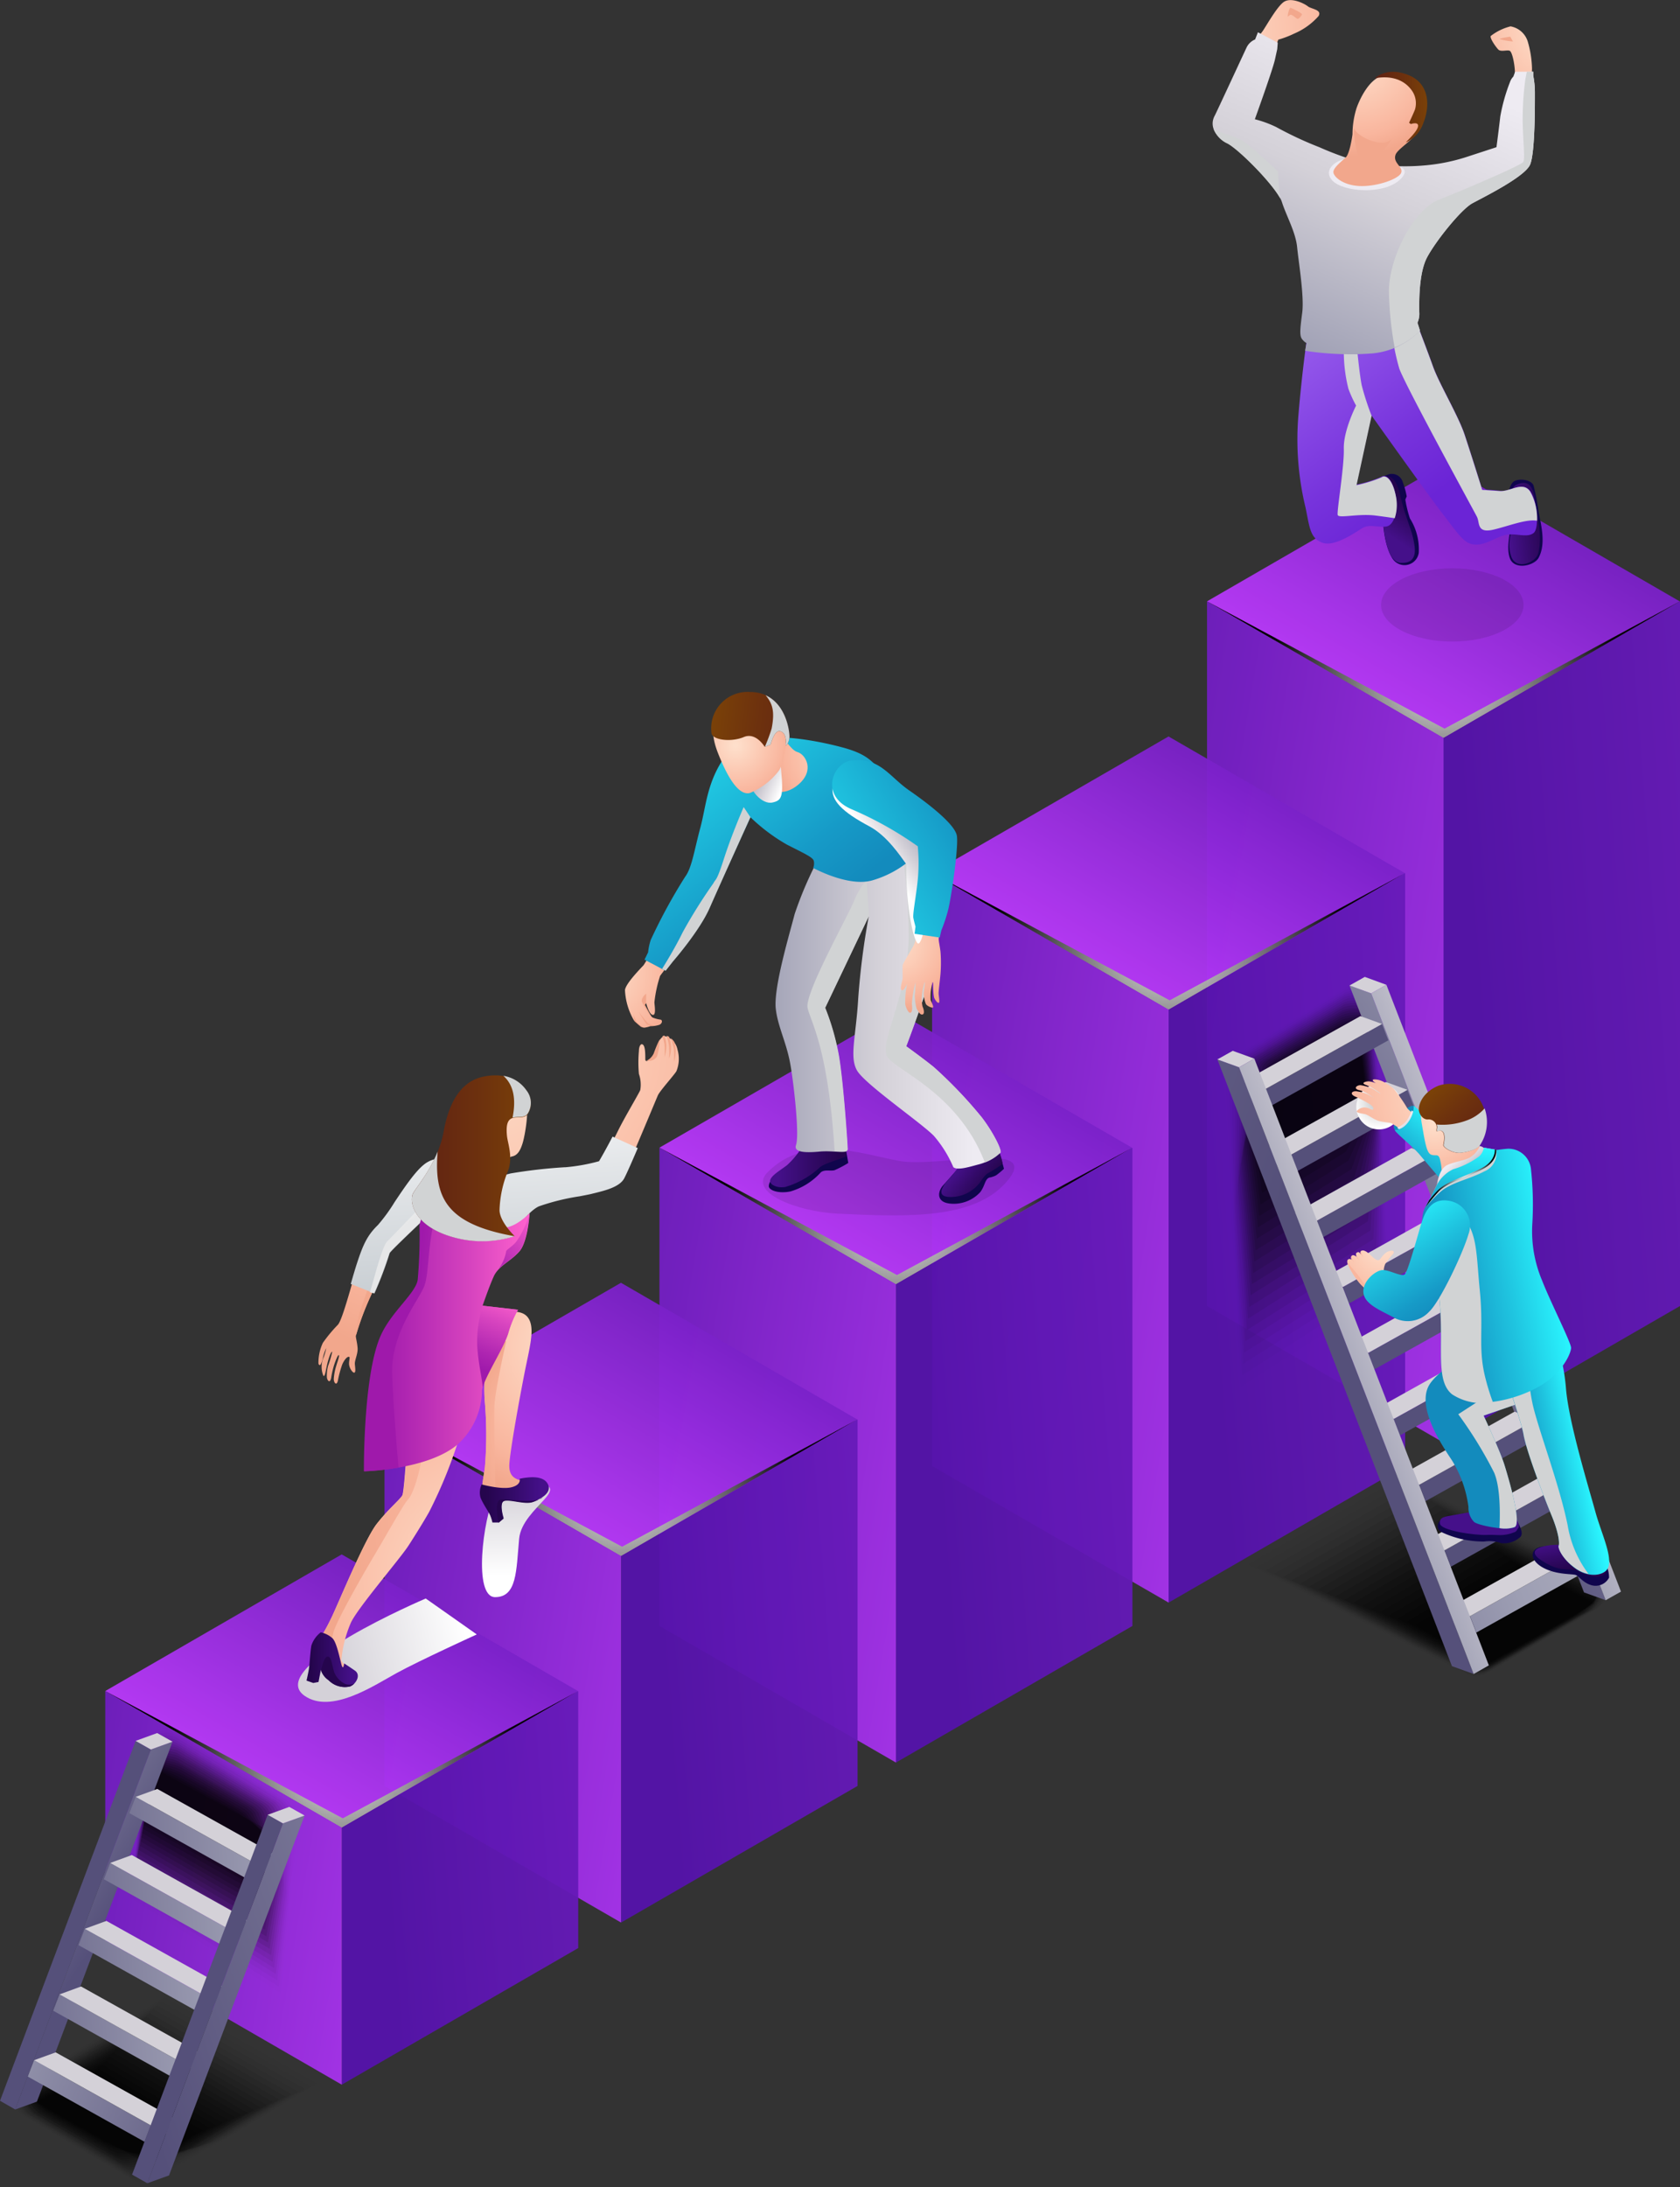 <svg xmlns="http://www.w3.org/2000/svg" xmlns:xlink="http://www.w3.org/1999/xlink" viewBox="0 0 233.97 304.44"><rect x="0" y="0" width="233.97" height="304.44" fill="#333333" stroke="none"/><defs><style>.cls-1{fill:url(#White_Black_2);}.cls-2{fill:url(#linear-gradient);}.cls-3{fill:url(#linear-gradient-2);}.cls-4{fill:url(#linear-gradient-3);}.cls-5{fill:url(#linear-gradient-4);}.cls-6{fill:url(#linear-gradient-5);}.cls-7{isolation:isolate;}.cls-8{mask:url(#mask);}.cls-9{mask:url(#mask-2);}.cls-10{opacity:0.95;}.cls-11{fill:url(#linear-gradient-6);}.cls-12,.cls-17,.cls-184,.cls-22,.cls-27,.cls-32{mix-blend-mode:color-dodge;}.cls-12{fill:url(#Radial_Gradient_1);}.cls-13{fill:url(#linear-gradient-7);}.cls-14{fill:url(#linear-gradient-8);}.cls-15{mask:url(#mask-3);}.cls-16{fill:url(#linear-gradient-9);}.cls-17{fill:url(#Radial_Gradient_1-2);}.cls-18{fill:url(#linear-gradient-10);}.cls-19{fill:url(#linear-gradient-11);}.cls-20{mask:url(#mask-4);}.cls-21{fill:url(#linear-gradient-12);}.cls-22{fill:url(#Radial_Gradient_1-3);}.cls-23{fill:url(#linear-gradient-13);}.cls-24{fill:url(#linear-gradient-14);}.cls-25{mask:url(#mask-5);}.cls-26{fill:url(#linear-gradient-15);}.cls-27{fill:url(#Radial_Gradient_1-4);}.cls-28{fill:url(#linear-gradient-16);}.cls-29{fill:url(#linear-gradient-17);}.cls-30{mask:url(#mask-6);}.cls-31{fill:url(#linear-gradient-18);}.cls-32{fill:url(#Radial_Gradient_1-5);}.cls-33{fill:url(#linear-gradient-19);}.cls-34{fill:url(#linear-gradient-20);}.cls-164,.cls-35,.cls-36,.cls-40,.cls-58,.cls-59,.cls-67,.cls-71{mix-blend-mode:multiply;}.cls-35{fill:url(#linear-gradient-21);}.cls-36{fill:url(#linear-gradient-22);}.cls-37{fill:url(#radial-gradient);}.cls-38{fill:url(#radial-gradient-2);}.cls-39{fill:url(#linear-gradient-23);}.cls-40{fill:url(#linear-gradient-24);}.cls-41{fill:url(#radial-gradient-3);}.cls-42{fill:url(#radial-gradient-4);}.cls-43{fill:url(#radial-gradient-5);}.cls-44{fill:url(#radial-gradient-6);}.cls-45{fill:url(#linear-gradient-25);}.cls-46{fill:url(#linear-gradient-26);}.cls-47{fill:url(#linear-gradient-27);}.cls-48{fill:url(#New_Gradient_Swatch_copy_9);}.cls-49{fill:url(#New_Gradient_Swatch_copy_9-2);}.cls-50{fill:url(#linear-gradient-28);}.cls-51{fill:url(#New_Gradient_Swatch_copy_9-3);}.cls-52{fill:url(#New_Gradient_Swatch_copy_9-4);}.cls-53{fill:url(#linear-gradient-29);}.cls-54{fill:url(#radial-gradient-7);}.cls-55{fill:url(#radial-gradient-8);}.cls-56{fill:url(#radial-gradient-9);}.cls-57{fill:url(#radial-gradient-10);}.cls-58{fill:#d1d3d4;}.cls-59{opacity:0.1;}.cls-60{fill:#10054d;}.cls-61{fill:url(#linear-gradient-30);}.cls-62{fill:url(#linear-gradient-31);}.cls-63{fill:url(#linear-gradient-32);}.cls-64{fill:url(#radial-gradient-11);}.cls-65{fill:url(#New_Gradient_Swatch_copy_7);}.cls-66{fill:url(#radial-gradient-12);}.cls-67{fill:url(#linear-gradient-33);}.cls-68{fill:url(#radial-gradient-13);}.cls-69{fill:url(#radial-gradient-14);}.cls-70{fill:url(#linear-gradient-34);}.cls-71{fill:url(#linear-gradient-35);}.cls-72{fill:url(#New_Gradient_Swatch_copy_7-2);}.cls-73{fill:url(#radial-gradient-15);}.cls-74{fill:url(#radial-gradient-16);}.cls-75{fill:url(#radial-gradient-17);}.cls-76{fill:url(#linear-gradient-36);}.cls-77{fill:url(#linear-gradient-37);}.cls-78{fill:url(#linear-gradient-38);}.cls-79{fill:url(#radial-gradient-18);}.cls-80{fill:url(#radial-gradient-19);}.cls-81{fill:url(#linear-gradient-39);}.cls-82{fill:url(#radial-gradient-20);}.cls-83{fill:url(#radial-gradient-21);}.cls-84{fill:url(#linear-gradient-40);}.cls-85{fill:url(#radial-gradient-22);}.cls-86{fill:url(#linear-gradient-41);}.cls-87{fill:url(#radial-gradient-23);}.cls-88{opacity:0;}.cls-89{opacity:0.01;}.cls-90{opacity:0.02;}.cls-91{opacity:0.03;}.cls-92{opacity:0.04;}.cls-93{opacity:0.05;}.cls-94{opacity:0.06;}.cls-95{opacity:0.07;}.cls-96{opacity:0.08;}.cls-97{opacity:0.09;}.cls-98{opacity:0.1;}.cls-99{opacity:0.1;}.cls-100{opacity:0.11;}.cls-101{opacity:0.12;}.cls-102{opacity:0.13;}.cls-103{opacity:0.14;}.cls-104{opacity:0.15;}.cls-105{opacity:0.16;}.cls-106{opacity:0.17;}.cls-107{opacity:0.18;}.cls-108{opacity:0.19;}.cls-109{opacity:0.2;}.cls-110{fill:url(#linear-gradient-42);}.cls-111{fill:url(#linear-gradient-43);}.cls-112{fill:url(#linear-gradient-44);}.cls-113{fill:url(#linear-gradient-45);}.cls-114{fill:url(#linear-gradient-46);}.cls-115{fill:url(#linear-gradient-47);}.cls-116{fill:url(#linear-gradient-48);}.cls-117{fill:url(#linear-gradient-49);}.cls-118{fill:url(#linear-gradient-50);}.cls-119{fill:url(#linear-gradient-51);}.cls-120{fill:url(#linear-gradient-52);}.cls-121{fill:url(#linear-gradient-53);}.cls-122{fill:url(#linear-gradient-54);}.cls-123{fill:url(#linear-gradient-55);}.cls-124{fill:url(#linear-gradient-56);}.cls-125{fill:url(#linear-gradient-57);}.cls-126{fill:url(#linear-gradient-58);}.cls-127{fill:url(#linear-gradient-59);}.cls-128{fill:url(#linear-gradient-60);}.cls-129{fill:url(#linear-gradient-61);}.cls-130{fill:url(#linear-gradient-62);}.cls-131{fill:url(#linear-gradient-63);}.cls-132{fill:url(#linear-gradient-64);}.cls-133{fill:url(#linear-gradient-65);}.cls-134{fill:url(#linear-gradient-66);}.cls-135{fill:url(#linear-gradient-67);}.cls-136{fill:url(#linear-gradient-68);}.cls-137{fill:url(#linear-gradient-69);}.cls-138{fill:url(#linear-gradient-70);}.cls-139{fill:url(#linear-gradient-71);}.cls-140{fill:url(#linear-gradient-72);}.cls-141{fill:url(#linear-gradient-73);}.cls-142{fill:url(#linear-gradient-74);}.cls-143{fill:url(#linear-gradient-75);}.cls-144{fill:url(#linear-gradient-76);}.cls-145{fill:url(#linear-gradient-77);}.cls-146{fill:url(#linear-gradient-78);}.cls-147{fill:url(#linear-gradient-79);}.cls-148{fill:url(#linear-gradient-80);}.cls-149{fill:url(#linear-gradient-81);}.cls-150{fill:url(#linear-gradient-82);}.cls-151{fill:url(#linear-gradient-83);}.cls-152{fill:url(#linear-gradient-84);}.cls-153{fill:url(#linear-gradient-85);}.cls-154{fill:url(#linear-gradient-86);}.cls-155{fill:url(#linear-gradient-87);}.cls-156{fill:url(#linear-gradient-88);}.cls-157{fill:url(#linear-gradient-89);}.cls-158{fill:url(#linear-gradient-90);}.cls-159{fill:url(#linear-gradient-91);}.cls-160{fill:url(#linear-gradient-92);}.cls-161{fill:url(#linear-gradient-93);}.cls-162{fill:url(#linear-gradient-94);}.cls-163{fill:url(#linear-gradient-95);}.cls-164{fill:url(#radial-gradient-24);}.cls-165{fill:url(#radial-gradient-25);}.cls-166{fill:url(#radial-gradient-26);}.cls-167{fill:url(#radial-gradient-27);}.cls-168{fill:url(#radial-gradient-28);}.cls-169{fill:url(#radial-gradient-29);}.cls-170{fill:url(#radial-gradient-30);}.cls-171{fill:url(#New_Gradient_Swatch_copy_7-3);}.cls-172{fill:url(#radial-gradient-31);}.cls-173{fill:url(#linear-gradient-96);}.cls-174{fill:url(#New_Gradient_Swatch_copy_7-4);}.cls-175{fill:url(#linear-gradient-97);}.cls-176{fill:url(#New_Gradient_Swatch_copy_7-5);}.cls-177{fill:url(#linear-gradient-98);}.cls-178{fill:url(#New_Gradient_Swatch_copy_7-6);}.cls-179{fill:url(#radial-gradient-32);}.cls-180{fill:url(#linear-gradient-99);}.cls-181{fill:url(#linear-gradient-100);}.cls-182{fill:url(#New_Gradient_Swatch_copy_7-7);}.cls-183{fill:url(#New_Gradient_Swatch_copy_7-8);}.cls-184{fill:url(#radial-gradient-33);}.cls-185{fill:url(#New_Gradient_Swatch_copy_7-9);}</style><linearGradient id="White_Black_2" x1="122.7" y1="178.2" x2="162.97" y2="254.85" gradientUnits="userSpaceOnUse"><stop offset="0" stop-color="#fff"/><stop offset="1"/></linearGradient><linearGradient id="linear-gradient" x1="7126.9" y1="2713.17" x2="7126.9" y2="2455.75" gradientTransform="translate(-6918.23 -2437.32)" gradientUnits="userSpaceOnUse"><stop offset="0.56" stop-color="#fff"/><stop offset="0.61" stop-color="#f5f4f5"/><stop offset="0.69" stop-color="#d8d8d9"/><stop offset="0.8" stop-color="#abaaab"/><stop offset="0.92" stop-color="#6c6c6d"/><stop offset="1" stop-color="#414042"/></linearGradient><linearGradient id="linear-gradient-2" x1="7165.18" y1="2690.9" x2="7165.18" y2="2433.48" gradientTransform="translate(-6994.79 -2392.79)" xlink:href="#linear-gradient"/><linearGradient id="linear-gradient-3" x1="7203.16" y1="2668.63" x2="7203.16" y2="2411.21" gradientTransform="translate(-7070.75 -2348.25)" xlink:href="#linear-gradient"/><linearGradient id="linear-gradient-4" x1="7241.44" y1="2646.37" x2="7241.44" y2="2388.94" gradientTransform="translate(-7147.31 -2303.71)" xlink:href="#linear-gradient"/><linearGradient id="linear-gradient-5" x1="7280.33" y1="2623.79" x2="7280.33" y2="2366.37" gradientTransform="translate(-7225.1 -2258.57)" xlink:href="#linear-gradient"/><mask id="mask" x="-13.2" y="24.24" width="270.23" height="279.33" maskUnits="userSpaceOnUse"><g transform="translate(-12.24 -13.24)"><polygon class="cls-1" points="-0.31 183.64 231.6 37.48 269.27 148.56 264.08 212.87 48.41 316.81 -0.96 290.82 -0.31 183.64"/></g></mask><mask id="mask-2" x="137.53" y="-10.02" width="117.8" height="283.01" maskUnits="userSpaceOnUse"><g transform="translate(-12.24 -13.24)"><rect class="cls-2" x="149.77" y="3.22" width="117.8" height="283.01" transform="translate(417.34 289.46) rotate(180)"/></g></mask><linearGradient id="linear-gradient-6" x1="219.19" y1="52.25" x2="191.67" y2="99.91" gradientUnits="userSpaceOnUse"><stop offset="0" stop-color="#5513ab"/><stop offset="1" stop-color="#be3bff"/></linearGradient><radialGradient id="Radial_Gradient_1" cx="201.02" cy="93.22" r="24.23" xlink:href="#White_Black_2"/><linearGradient id="linear-gradient-7" x1="205.78" y1="143.16" x2="391.55" y2="128.92" xlink:href="#linear-gradient-6"/><linearGradient id="linear-gradient-8" x1="134.72" y1="133.91" x2="230.52" y2="149.96" xlink:href="#linear-gradient-6"/><mask id="mask-3" x="99.25" y="12.24" width="117.8" height="283.01" maskUnits="userSpaceOnUse"><g transform="translate(-12.24 -13.24)"><rect class="cls-3" x="111.49" y="25.49" width="117.8" height="283.01" transform="translate(340.77 333.99) rotate(180)"/></g></mask><linearGradient id="linear-gradient-9" x1="180.9" y1="90.08" x2="153.39" y2="137.73" xlink:href="#linear-gradient-6"/><radialGradient id="Radial_Gradient_1-2" cx="162.74" cy="131.05" r="24.23" xlink:href="#White_Black_2"/><linearGradient id="linear-gradient-10" x1="167.83" y1="173.18" x2="348.31" y2="159.34" xlink:href="#linear-gradient-6"/><linearGradient id="linear-gradient-11" x1="98.91" y1="164.37" x2="189.96" y2="179.63" xlink:href="#linear-gradient-6"/><mask id="mask-4" x="61.27" y="34.51" width="117.8" height="283.01" maskUnits="userSpaceOnUse"><g transform="translate(-12.24 -13.24)"><rect class="cls-4" x="73.51" y="47.76" width="117.8" height="283.01" transform="translate(264.82 378.53) rotate(180)"/></g></mask><linearGradient id="linear-gradient-12" x1="142.93" y1="128.31" x2="115.41" y2="175.96" xlink:href="#linear-gradient-6"/><radialGradient id="Radial_Gradient_1-3" cx="124.76" cy="169.28" r="24.23" xlink:href="#White_Black_2"/><linearGradient id="linear-gradient-13" x1="130.2" y1="203.41" x2="305.25" y2="189.98" xlink:href="#linear-gradient-6"/><linearGradient id="linear-gradient-14" x1="63.47" y1="195.05" x2="149.65" y2="209.49" xlink:href="#linear-gradient-6"/><mask id="mask-5" x="22.99" y="56.78" width="117.8" height="283.01" maskUnits="userSpaceOnUse"><g transform="translate(-12.24 -13.24)"><rect class="cls-5" x="35.23" y="70.02" width="117.8" height="283.01" transform="translate(188.25 423.06) rotate(180)"/></g></mask><linearGradient id="linear-gradient-15" x1="104.64" y1="166.13" x2="77.13" y2="213.79" xlink:href="#linear-gradient-6"/><radialGradient id="Radial_Gradient_1-4" cx="86.48" cy="207.1" r="24.23" xlink:href="#White_Black_2"/><linearGradient id="linear-gradient-16" x1="92.25" y1="233.43" x2="262.01" y2="220.41" xlink:href="#linear-gradient-6"/><linearGradient id="linear-gradient-17" x1="27.66" y1="225.51" x2="109.09" y2="239.15" xlink:href="#linear-gradient-6"/><mask id="mask-6" x="-15.91" y="79.35" width="117.8" height="283.01" maskUnits="userSpaceOnUse"><g transform="translate(-12.24 -13.24)"><rect class="cls-6" x="-3.66" y="92.6" width="117.8" height="283.01" transform="translate(110.47 468.21) rotate(180)"/></g></mask><linearGradient id="linear-gradient-18" x1="65.75" y1="203.94" x2="38.24" y2="251.6" xlink:href="#linear-gradient-6"/><radialGradient id="Radial_Gradient_1-5" cx="47.58" cy="244.91" r="24.23" xlink:href="#White_Black_2"/><linearGradient id="linear-gradient-19" x1="53.68" y1="263.6" x2="218.27" y2="250.97" xlink:href="#linear-gradient-6"/><linearGradient id="linear-gradient-20" x1="-8.81" y1="256.11" x2="67.96" y2="268.97" xlink:href="#linear-gradient-6"/><linearGradient id="linear-gradient-21" x1="53.73" y1="245.72" x2="77.01" y2="240.03" gradientUnits="userSpaceOnUse"><stop offset="0.21" stop-color="#d4d1d8"/><stop offset="1" stop-color="#fff"/></linearGradient><linearGradient id="linear-gradient-22" x1="83.95" y1="216.87" x2="84.23" y2="232.52" xlink:href="#linear-gradient-21"/><radialGradient id="radial-gradient" cx="78.8" cy="157.4" r="46.39" gradientUnits="userSpaceOnUse"><stop offset="0.03" stop-color="#fedfcb"/><stop offset="0.78" stop-color="#f9b69e"/><stop offset="0.99" stop-color="#f2a78c"/></radialGradient><radialGradient id="radial-gradient-2" cx="58.55" cy="191.7" r="4.11" xlink:href="#radial-gradient"/><linearGradient id="linear-gradient-23" x1="81.81" y1="194.23" x2="79.48" y2="159.73" gradientUnits="userSpaceOnUse"><stop offset="0.01" stop-color="#c6ccd1"/><stop offset="1" stop-color="#fff"/></linearGradient><linearGradient id="linear-gradient-24" x1="68.07" y1="184.5" x2="63.25" y2="178.64" gradientUnits="userSpaceOnUse"><stop offset="0.01" stop-color="#e6e7e8"/><stop offset="0.64" stop-color="#fff"/></linearGradient><radialGradient id="radial-gradient-3" cx="91.82" cy="200.61" r="21.94" xlink:href="#radial-gradient"/><radialGradient id="radial-gradient-4" cx="97.68" cy="212.36" r="19.83" xlink:href="#radial-gradient"/><radialGradient id="radial-gradient-5" cx="81.17" cy="232.87" r="33.11" xlink:href="#radial-gradient"/><radialGradient id="radial-gradient-6" cx="127.41" cy="220.65" r="69.2" xlink:href="#radial-gradient"/><linearGradient id="linear-gradient-25" x1="79.04" y1="222.08" x2="88.71" y2="222.08" gradientUnits="userSpaceOnUse"><stop offset="0.09" stop-color="#25054d"/><stop offset="0.47" stop-color="#330a68"/><stop offset="0.89" stop-color="#45108a"/></linearGradient><linearGradient id="linear-gradient-26" x1="54.93" y1="244.27" x2="62.03" y2="244.27" xlink:href="#linear-gradient-25"/><linearGradient id="linear-gradient-27" x1="58.62" y1="246.24" x2="65.84" y2="242.95" xlink:href="#linear-gradient-25"/><linearGradient id="New_Gradient_Swatch_copy_9" x1="62.92" y1="196.58" x2="85.96" y2="196.58" gradientUnits="userSpaceOnUse"><stop offset="0.04" stop-color="#9f19ab"/><stop offset="0.24" stop-color="#ae25b1"/><stop offset="0.65" stop-color="#d744bf"/><stop offset="1" stop-color="#ff63ce"/></linearGradient><linearGradient id="New_Gradient_Swatch_copy_9-2" x1="78.41" y1="191.15" x2="87.7" y2="182.53" xlink:href="#New_Gradient_Swatch_copy_9"/><linearGradient id="linear-gradient-28" x1="83.29" y1="221.23" x2="79.78" y2="216.11" xlink:href="#linear-gradient-25"/><linearGradient id="New_Gradient_Swatch_copy_9-3" x1="78.34" y1="203.94" x2="82.66" y2="193.51" xlink:href="#New_Gradient_Swatch_copy_9"/><linearGradient id="New_Gradient_Swatch_copy_9-4" x1="69.53" y1="198.15" x2="84.97" y2="199.29" xlink:href="#New_Gradient_Swatch_copy_9"/><linearGradient id="linear-gradient-29" x1="69.6" y1="174.47" x2="86.19" y2="174.47" gradientUnits="userSpaceOnUse"><stop offset="0.04" stop-color="#602213"/><stop offset="0.57" stop-color="#6d310e"/><stop offset="1" stop-color="#7a4108"/></linearGradient><radialGradient id="radial-gradient-7" cx="109.27" cy="156.44" r="3.64" xlink:href="#radial-gradient"/><radialGradient id="radial-gradient-8" cx="107.36" cy="156.21" r="3.18" xlink:href="#radial-gradient"/><radialGradient id="radial-gradient-9" cx="112.41" cy="156.72" r="6.17" xlink:href="#radial-gradient"/><radialGradient id="radial-gradient-10" cx="108.42" cy="156.15" r="3.49" xlink:href="#radial-gradient"/><linearGradient id="linear-gradient-30" x1="150.26" y1="178.59" x2="145.5" y2="174.9" xlink:href="#linear-gradient-25"/><linearGradient id="linear-gradient-31" x1="7589.19" y1="175.46" x2="7599.79" y2="175.46" gradientTransform="matrix(-1, 0, 0, 1, 7719.27, 0)" xlink:href="#linear-gradient-25"/><linearGradient id="linear-gradient-32" x1="116.44" y1="152.32" x2="147.8" y2="152.32" gradientUnits="userSpaceOnUse"><stop offset="0.04" stop-color="#9d9eb3"/><stop offset="0.58" stop-color="#d4d1d8"/><stop offset="1" stop-color="#eeebf2"/></linearGradient><radialGradient id="radial-gradient-11" cx="95.47" cy="148.59" r="12.28" xlink:href="#radial-gradient"/><linearGradient id="New_Gradient_Swatch_copy_7" x1="125.76" y1="142.73" x2="100.34" y2="110.52" gradientUnits="userSpaceOnUse"><stop offset="0.04" stop-color="#138bbd"/><stop offset="0.23" stop-color="#169ac7"/><stop offset="0.59" stop-color="#1fc3df"/><stop offset="1" stop-color="#2af6ff"/></linearGradient><radialGradient id="radial-gradient-12" cx="129.92" cy="117.67" r="10.9" xlink:href="#radial-gradient"/><linearGradient id="linear-gradient-33" x1="116.45" y1="119.96" x2="121.56" y2="122.1" gradientUnits="userSpaceOnUse"><stop offset="0.04" stop-color="#9d9eb3"/><stop offset="0.58" stop-color="#d4d1d8"/><stop offset="1" stop-color="#fff"/></linearGradient><radialGradient id="radial-gradient-13" cx="136.7" cy="144.56" r="9.82" xlink:href="#radial-gradient"/><radialGradient id="radial-gradient-14" cx="114.67" cy="116.99" r="8.35" xlink:href="#radial-gradient"/><linearGradient id="linear-gradient-34" x1="126.68" y1="114.41" x2="111.43" y2="112.62" xlink:href="#linear-gradient-29"/><linearGradient id="linear-gradient-35" x1="141.5" y1="128.16" x2="135.06" y2="132.62" xlink:href="#linear-gradient-33"/><linearGradient id="New_Gradient_Swatch_copy_7-2" x1="151.36" y1="122.97" x2="120.74" y2="140.69" xlink:href="#New_Gradient_Swatch_copy_7"/><radialGradient id="radial-gradient-15" cx="106.71" cy="152.47" r="3.01" xlink:href="#radial-gradient"/><radialGradient id="radial-gradient-16" cx="100.81" cy="150.42" r="1.86" xlink:href="#radial-gradient"/><radialGradient id="radial-gradient-17" cx="100.81" cy="150.42" r="1.86" xlink:href="#radial-gradient"/><linearGradient id="linear-gradient-36" x1="208.78" y1="82.45" x2="204.89" y2="88.09" xlink:href="#linear-gradient-25"/><linearGradient id="linear-gradient-37" x1="228.22" y1="85.73" x2="221.66" y2="86.39" xlink:href="#linear-gradient-25"/><linearGradient id="linear-gradient-38" x1="211.4" y1="84.63" x2="187.81" y2="53.92" gradientUnits="userSpaceOnUse"><stop offset="0.04" stop-color="#6b24d6"/><stop offset="0.29" stop-color="#7733dc"/><stop offset="0.79" stop-color="#975ced"/><stop offset="1" stop-color="#a56ef4"/></linearGradient><radialGradient id="radial-gradient-18" cx="228.32" cy="17.4" r="14.86" xlink:href="#radial-gradient"/><radialGradient id="radial-gradient-19" cx="178.73" cy="17.54" r="24.35" xlink:href="#radial-gradient"/><linearGradient id="linear-gradient-39" x1="189.57" y1="63.92" x2="208.32" y2="21.6" xlink:href="#linear-gradient-32"/><radialGradient id="radial-gradient-20" cx="196.63" cy="7.27" r="7.12" xlink:href="#radial-gradient"/><radialGradient id="radial-gradient-21" cx="225.78" cy="15.31" r="3.63" xlink:href="#radial-gradient"/><linearGradient id="linear-gradient-40" x1="200.6" y1="50.19" x2="201.95" y2="41.53" xlink:href="#linear-gradient-32"/><radialGradient id="radial-gradient-22" cx="201.03" cy="21.23" r="13.85" xlink:href="#radial-gradient"/><linearGradient id="linear-gradient-41" x1="203.72" y1="28.17" x2="211.04" y2="28.17" xlink:href="#linear-gradient-29"/><radialGradient id="radial-gradient-23" cx="199.82" cy="7.68" r="23.55" xlink:href="#radial-gradient"/><linearGradient id="linear-gradient-42" x1="-2750.27" y1="36.15" x2="-2667.17" y2="-10.61" gradientTransform="matrix(1.06, 0, 0.04, 0.95, 3093.69, 142.61)" gradientUnits="userSpaceOnUse"><stop offset="0.02" stop-color="#55507a"/><stop offset="0.47" stop-color="#9d9eb3"/><stop offset="1" stop-color="#d4d1d8"/></linearGradient><linearGradient id="linear-gradient-43" x1="-2744.53" y1="31.97" x2="-2719.73" y2="23.47" xlink:href="#linear-gradient-42"/><linearGradient id="linear-gradient-44" x1="8637.39" y1="-397.28" x2="8634.87" y2="-392.47" gradientTransform="matrix(-1.14, 0.02, 0.34, 0.87, 10123.7, 266.19)" xlink:href="#linear-gradient-42"/><linearGradient id="linear-gradient-45" x1="8652.9" y1="-344.44" x2="8658.97" y2="-346.26" gradientTransform="matrix(-1.14, 0.02, 0.34, 0.87, 10123.7, 266.19)" xlink:href="#linear-gradient-42"/><linearGradient id="linear-gradient-46" x1="8616.04" y1="-339.43" x2="8682.14" y2="-362.08" gradientTransform="matrix(-1.14, 0.02, 0.34, 0.87, 10123.7, 266.19)" xlink:href="#linear-gradient-42"/><linearGradient id="linear-gradient-47" x1="8647.71" y1="-356.52" x2="8644.5" y2="-350.4" gradientTransform="matrix(-1.14, 0.02, 0.34, 0.87, 10123.7, 266.19)" xlink:href="#linear-gradient-42"/><linearGradient id="linear-gradient-48" x1="8652.9" y1="-333.95" x2="8658.97" y2="-335.77" gradientTransform="matrix(-1.14, 0.02, 0.34, 0.87, 10123.7, 266.19)" xlink:href="#linear-gradient-42"/><linearGradient id="linear-gradient-49" x1="8616.04" y1="-328.94" x2="8682.14" y2="-351.58" gradientTransform="matrix(-1.14, 0.02, 0.34, 0.87, 10123.7, 266.19)" xlink:href="#linear-gradient-42"/><linearGradient id="linear-gradient-50" x1="8647.71" y1="-346.03" x2="8644.5" y2="-339.91" gradientTransform="matrix(-1.14, 0.02, 0.34, 0.87, 10123.7, 266.19)" xlink:href="#linear-gradient-42"/><linearGradient id="linear-gradient-51" x1="8652.9" y1="-323.41" x2="8658.97" y2="-325.23" gradientTransform="matrix(-1.14, 0.02, 0.34, 0.87, 10123.7, 266.19)" xlink:href="#linear-gradient-42"/><linearGradient id="linear-gradient-52" x1="8616.04" y1="-318.4" x2="8682.14" y2="-341.05" gradientTransform="matrix(-1.14, 0.02, 0.34, 0.87, 10123.7, 266.19)" xlink:href="#linear-gradient-42"/><linearGradient id="linear-gradient-53" x1="8647.71" y1="-335.49" x2="8644.5" y2="-329.37" gradientTransform="matrix(-1.14, 0.02, 0.34, 0.87, 10123.7, 266.19)" xlink:href="#linear-gradient-42"/><linearGradient id="linear-gradient-54" x1="8652.9" y1="-312.92" x2="8658.97" y2="-314.74" gradientTransform="matrix(-1.14, 0.02, 0.34, 0.87, 10123.7, 266.19)" xlink:href="#linear-gradient-42"/><linearGradient id="linear-gradient-55" x1="8616.04" y1="-307.91" x2="8682.14" y2="-330.56" gradientTransform="matrix(-1.14, 0.02, 0.34, 0.87, 10123.7, 266.19)" xlink:href="#linear-gradient-42"/><linearGradient id="linear-gradient-56" x1="8647.71" y1="-325" x2="8644.5" y2="-318.88" gradientTransform="matrix(-1.14, 0.02, 0.34, 0.87, 10123.7, 266.19)" xlink:href="#linear-gradient-42"/><linearGradient id="linear-gradient-57" x1="8653.09" y1="-375.95" x2="8659.17" y2="-377.77" gradientTransform="matrix(-1.14, 0.02, 0.34, 0.87, 10123.7, 266.19)" xlink:href="#linear-gradient-42"/><linearGradient id="linear-gradient-58" x1="8616.23" y1="-370.94" x2="8682.33" y2="-393.59" gradientTransform="matrix(-1.14, 0.02, 0.34, 0.87, 10123.7, 266.19)" xlink:href="#linear-gradient-42"/><linearGradient id="linear-gradient-59" x1="8647.9" y1="-388.03" x2="8644.69" y2="-381.91" gradientTransform="matrix(-1.14, 0.02, 0.34, 0.87, 10123.7, 266.19)" xlink:href="#linear-gradient-42"/><linearGradient id="linear-gradient-60" x1="8653.09" y1="-365.46" x2="8659.17" y2="-367.28" gradientTransform="matrix(-1.14, 0.02, 0.34, 0.87, 10123.7, 266.19)" xlink:href="#linear-gradient-42"/><linearGradient id="linear-gradient-61" x1="8616.23" y1="-360.45" x2="8682.33" y2="-383.09" gradientTransform="matrix(-1.14, 0.02, 0.34, 0.87, 10123.7, 266.19)" xlink:href="#linear-gradient-42"/><linearGradient id="linear-gradient-62" x1="8647.9" y1="-377.54" x2="8644.69" y2="-371.42" gradientTransform="matrix(-1.14, 0.02, 0.34, 0.87, 10123.7, 266.19)" xlink:href="#linear-gradient-42"/><linearGradient id="linear-gradient-63" x1="8653.09" y1="-354.92" x2="8659.17" y2="-356.74" gradientTransform="matrix(-1.14, 0.02, 0.34, 0.87, 10123.7, 266.19)" xlink:href="#linear-gradient-42"/><linearGradient id="linear-gradient-64" x1="8616.23" y1="-349.91" x2="8682.33" y2="-372.56" gradientTransform="matrix(-1.14, 0.02, 0.34, 0.87, 10123.7, 266.19)" xlink:href="#linear-gradient-42"/><linearGradient id="linear-gradient-65" x1="8647.9" y1="-367" x2="8644.69" y2="-360.88" gradientTransform="matrix(-1.14, 0.02, 0.34, 0.87, 10123.7, 266.19)" xlink:href="#linear-gradient-42"/><linearGradient id="linear-gradient-66" x1="8652.9" y1="-302.47" x2="8658.97" y2="-304.29" gradientTransform="matrix(-1.14, 0.02, 0.34, 0.87, 10123.7, 266.19)" xlink:href="#linear-gradient-42"/><linearGradient id="linear-gradient-67" x1="8616.04" y1="-297.46" x2="8682.14" y2="-320.11" gradientTransform="matrix(-1.14, 0.02, 0.34, 0.87, 10123.7, 266.19)" xlink:href="#linear-gradient-42"/><linearGradient id="linear-gradient-68" x1="8647.71" y1="-314.55" x2="8644.5" y2="-308.43" gradientTransform="matrix(-1.14, 0.02, 0.34, 0.87, 10123.7, 266.19)" xlink:href="#linear-gradient-42"/><linearGradient id="linear-gradient-69" x1="8652.9" y1="-291.98" x2="8658.97" y2="-293.8" gradientTransform="matrix(-1.14, 0.02, 0.34, 0.87, 10123.7, 266.19)" xlink:href="#linear-gradient-42"/><linearGradient id="linear-gradient-70" x1="-2766.83" y1="84.64" x2="-2681.29" y2="55.33" xlink:href="#linear-gradient-42"/><linearGradient id="linear-gradient-71" x1="8647.71" y1="-304.06" x2="8644.5" y2="-297.94" gradientTransform="matrix(-1.14, 0.02, 0.34, 0.87, 10123.7, 266.19)" xlink:href="#linear-gradient-42"/><linearGradient id="linear-gradient-72" x1="8624.14" y1="-314.86" x2="8816.19" y2="-422.92" gradientTransform="matrix(-1.14, 0.02, 0.34, 0.87, 10123.7, 266.19)" xlink:href="#linear-gradient-42"/><linearGradient id="linear-gradient-73" x1="-2762.36" y1="42.75" x2="-2737.56" y2="34.25" xlink:href="#linear-gradient-42"/><linearGradient id="linear-gradient-74" x1="8656.92" y1="-386.07" x2="8654.4" y2="-381.26" gradientTransform="matrix(-1.14, 0.02, 0.34, 0.87, 10123.7, 266.19)" xlink:href="#linear-gradient-42"/><linearGradient id="linear-gradient-75" x1="5269.57" y1="158.59" x2="5323.36" y2="128.33" gradientTransform="matrix(-1.06, 0, -0.04, 0.95, 5591.66, 142.61)" xlink:href="#linear-gradient-42"/><linearGradient id="linear-gradient-76" x1="5271.95" y1="156.62" x2="5293.27" y2="149.32" gradientTransform="matrix(-1.06, 0, -0.04, 0.95, 5591.66, 142.61)" xlink:href="#linear-gradient-42"/><linearGradient id="linear-gradient-77" x1="1269.74" y1="-67.68" x2="1267.22" y2="-62.87" gradientTransform="matrix(1.14, 0.02, -0.34, 0.87, -1438.35, 266.19)" xlink:href="#linear-gradient-42"/><linearGradient id="linear-gradient-78" x1="1285.7" y1="-43.69" x2="1291.78" y2="-45.51" gradientTransform="matrix(1.14, 0.02, -0.34, 0.87, -1438.35, 266.19)" xlink:href="#linear-gradient-42"/><linearGradient id="linear-gradient-79" x1="1248.85" y1="-38.68" x2="1314.95" y2="-61.33" gradientTransform="matrix(1.14, 0.02, -0.34, 0.87, -1438.35, 266.19)" xlink:href="#linear-gradient-42"/><linearGradient id="linear-gradient-80" x1="1280.52" y1="-55.77" x2="1277.31" y2="-49.65" gradientTransform="matrix(1.14, 0.02, -0.34, 0.87, -1438.35, 266.19)" xlink:href="#linear-gradient-42"/><linearGradient id="linear-gradient-81" x1="1285.7" y1="-33.16" x2="1291.78" y2="-34.98" gradientTransform="matrix(1.14, 0.02, -0.34, 0.87, -1438.35, 266.19)" xlink:href="#linear-gradient-42"/><linearGradient id="linear-gradient-82" x1="1248.85" y1="-28.15" x2="1314.95" y2="-50.8" gradientTransform="matrix(1.14, 0.02, -0.34, 0.87, -1438.35, 266.19)" xlink:href="#linear-gradient-42"/><linearGradient id="linear-gradient-83" x1="1280.52" y1="-45.24" x2="1277.31" y2="-39.12" gradientTransform="matrix(1.14, 0.02, -0.34, 0.87, -1438.35, 266.19)" xlink:href="#linear-gradient-42"/><linearGradient id="linear-gradient-84" x1="1285.7" y1="-22.67" x2="1291.78" y2="-24.49" gradientTransform="matrix(1.14, 0.02, -0.34, 0.87, -1438.35, 266.19)" xlink:href="#linear-gradient-42"/><linearGradient id="linear-gradient-85" x1="1248.85" y1="-17.66" x2="1314.95" y2="-40.3" gradientTransform="matrix(1.14, 0.02, -0.34, 0.87, -1438.35, 266.19)" xlink:href="#linear-gradient-42"/><linearGradient id="linear-gradient-86" x1="1280.52" y1="-34.75" x2="1277.31" y2="-28.63" gradientTransform="matrix(1.14, 0.02, -0.34, 0.87, -1438.35, 266.19)" xlink:href="#linear-gradient-42"/><linearGradient id="linear-gradient-87" x1="1285.7" y1="-12.22" x2="1291.78" y2="-14.04" gradientTransform="matrix(1.14, 0.02, -0.34, 0.87, -1438.35, 266.19)" xlink:href="#linear-gradient-42"/><linearGradient id="linear-gradient-88" x1="1248.85" y1="-7.21" x2="1314.95" y2="-29.85" gradientTransform="matrix(1.14, 0.02, -0.34, 0.87, -1438.35, 266.19)" xlink:href="#linear-gradient-42"/><linearGradient id="linear-gradient-89" x1="1280.52" y1="-24.3" x2="1277.31" y2="-18.18" gradientTransform="matrix(1.14, 0.02, -0.34, 0.87, -1438.35, 266.19)" xlink:href="#linear-gradient-42"/><linearGradient id="linear-gradient-90" x1="1285.7" y1="-1.72" x2="1291.78" y2="-3.54" gradientTransform="matrix(1.14, 0.02, -0.34, 0.87, -1438.35, 266.19)" xlink:href="#linear-gradient-42"/><linearGradient id="linear-gradient-91" x1="5242.36" y1="191.62" x2="5327.9" y2="162.32" gradientTransform="matrix(-1.06, 0, -0.04, 0.95, 5591.66, 142.61)" xlink:href="#linear-gradient-42"/><linearGradient id="linear-gradient-92" x1="1280.52" y1="-13.8" x2="1277.31" y2="-7.68" gradientTransform="matrix(1.14, 0.02, -0.34, 0.87, -1438.35, 266.19)" xlink:href="#linear-gradient-42"/><linearGradient id="linear-gradient-93" x1="1269.11" y1="-11.91" x2="1385.67" y2="-77.49" gradientTransform="matrix(1.14, 0.02, -0.34, 0.87, -1438.35, 266.19)" xlink:href="#linear-gradient-42"/><linearGradient id="linear-gradient-94" x1="5254.12" y1="167.4" x2="5275.43" y2="160.1" gradientTransform="matrix(-1.06, 0, -0.04, 0.95, 5591.66, 142.61)" xlink:href="#linear-gradient-42"/><linearGradient id="linear-gradient-95" x1="1289.28" y1="-56.47" x2="1286.75" y2="-51.66" gradientTransform="matrix(1.14, 0.02, -0.34, 0.87, -1438.35, 266.19)" xlink:href="#linear-gradient-42"/><radialGradient id="radial-gradient-24" cx="204.24" cy="166.73" r="3.55" gradientUnits="userSpaceOnUse"><stop offset="0" stop-color="#bcbec0"/><stop offset="0.57" stop-color="#e5e6e6"/><stop offset="1" stop-color="#fff"/></radialGradient><radialGradient id="radial-gradient-25" cx="204.83" cy="186.69" r="8" gradientUnits="userSpaceOnUse"><stop offset="0.03" stop-color="#fedfcb"/><stop offset="1" stop-color="#f9b69e"/></radialGradient><radialGradient id="radial-gradient-26" cx="201.34" cy="187.24" r="0.35" xlink:href="#radial-gradient-25"/><radialGradient id="radial-gradient-27" cx="202.39" cy="187.35" r="0.29" xlink:href="#radial-gradient-25"/><radialGradient id="radial-gradient-28" cx="206.22" cy="185.15" r="1.53" xlink:href="#radial-gradient-25"/><radialGradient id="radial-gradient-29" cx="200.42" cy="188.48" r="0" xlink:href="#radial-gradient-25"/><radialGradient id="radial-gradient-30" cx="202.73" cy="186.61" r="0.33" xlink:href="#radial-gradient-25"/><linearGradient id="New_Gradient_Swatch_copy_7-3" x1="-236.71" y1="720.07" x2="-231.66" y2="720.37" gradientTransform="translate(518.21 -523.02) rotate(5.83)" xlink:href="#New_Gradient_Swatch_copy_7"/><radialGradient id="radial-gradient-31" cx="2199.98" cy="10940.88" r="18.59" gradientTransform="translate(11350.07 902.97) rotate(105.16)" xlink:href="#radial-gradient"/><linearGradient id="linear-gradient-96" x1="-236.6" y1="721.29" x2="-238.16" y2="719.88" gradientTransform="translate(518.21 -523.02) rotate(5.83)" xlink:href="#linear-gradient-32"/><linearGradient id="New_Gradient_Swatch_copy_7-4" x1="-234.93" y1="731.75" x2="-228.68" y2="722.06" gradientTransform="translate(518.21 -523.02) rotate(5.83)" xlink:href="#New_Gradient_Swatch_copy_7"/><linearGradient id="linear-gradient-97" x1="-2738.11" y1="-1204.33" x2="-2736.01" y2="-1210.49" gradientTransform="matrix(0.97, -0.25, 0.25, 0.97, 3168.34, 721.21)" xlink:href="#linear-gradient-25"/><linearGradient id="New_Gradient_Swatch_copy_7-5" x1="11061.8" y1="1059.51" x2="11076.29" y2="1059.51" gradientTransform="matrix(-1, -0.1, -0.1, 1, 11337.63, 210.2)" xlink:href="#New_Gradient_Swatch_copy_7"/><linearGradient id="linear-gradient-98" x1="-10429.64" y1="-1406.36" x2="-10429.64" y2="-1411.81" gradientTransform="translate(10729.34 -500.18) rotate(-11.67)" xlink:href="#linear-gradient-25"/><linearGradient id="New_Gradient_Swatch_copy_7-6" x1="-10434.02" y1="-1422.07" x2="-10424.36" y2="-1422.07" gradientTransform="translate(10729.34 -500.18) rotate(-11.67)" xlink:href="#New_Gradient_Swatch_copy_7"/><radialGradient id="radial-gradient-32" cx="-10546.67" cy="-1353.39" r="7.31" gradientTransform="translate(10825.89 -471.75) rotate(-10.77)" xlink:href="#radial-gradient-25"/><linearGradient id="linear-gradient-99" x1="-10540.67" y1="-1349.32" x2="-10545.61" y2="-1358.04" gradientTransform="translate(10825.89 -471.75) rotate(-10.77)" xlink:href="#linear-gradient-29"/><linearGradient id="linear-gradient-100" x1="-10543.03" y1="-1345.09" x2="-10544.57" y2="-1347.81" gradientTransform="translate(10825.89 -471.75) rotate(-10.77)" xlink:href="#linear-gradient-32"/><linearGradient id="New_Gradient_Swatch_copy_7-7" x1="-10551.98" y1="-1331.16" x2="-10533.64" y2="-1331.16" gradientTransform="translate(10825.89 -471.75) rotate(-10.77)" xlink:href="#New_Gradient_Swatch_copy_7"/><linearGradient id="New_Gradient_Swatch_copy_7-8" x1="-10547.26" y1="-1337.75" x2="-10542.74" y2="-1349.35" gradientTransform="translate(10825.89 -471.75) rotate(-10.77)" xlink:href="#New_Gradient_Swatch_copy_7"/><radialGradient id="radial-gradient-33" cx="-10543.84" cy="-1344.67" r="4.5" gradientTransform="translate(10825.89 -471.75) rotate(-10.77)" xlink:href="#White_Black_2"/><linearGradient id="New_Gradient_Swatch_copy_7-9" x1="20229.66" y1="195.85" x2="20238.56" y2="181.91" gradientTransform="matrix(-1, 0, 0, 1, 20444.1, 0)" xlink:href="#New_Gradient_Swatch_copy_7"/></defs><g class="cls-7"><g id="Layer_1" data-name="Layer 1"><g class="cls-8"><g class="cls-9"><g class="cls-10"><polygon class="cls-11" points="201.02 64.69 233.94 83.72 201.02 102.74 168.1 83.71 201.02 64.69"/><polygon class="cls-12" points="201.18 101.43 233.94 83.72 201.02 102.74 168.1 83.71 201.18 101.43"/><polygon class="cls-13" points="233.97 181.8 201.03 200.82 201.03 102.73 233.97 83.71 233.97 181.8"/><polygon class="cls-14" points="201.04 200.82 168.1 181.8 168.1 83.71 201.04 102.73 201.04 200.82"/></g></g><g class="cls-15"><g class="cls-10"><polygon class="cls-16" points="162.74 102.52 195.66 121.55 162.74 140.56 129.81 121.53 162.74 102.52"/><polygon class="cls-17" points="162.9 139.25 195.66 121.55 162.74 140.56 129.81 121.53 162.9 139.25"/><polygon class="cls-18" points="195.69 204.07 162.75 223.09 162.75 140.55 195.69 121.53 195.69 204.07"/><polygon class="cls-19" points="162.75 223.09 129.81 204.07 129.81 121.53 162.75 140.55 162.75 223.09"/></g></g><g class="cls-20"><g class="cls-10"><polygon class="cls-21" points="124.76 140.75 157.68 159.78 124.76 178.79 91.84 159.76 124.76 140.75"/><polygon class="cls-22" points="124.92 177.49 157.68 159.78 124.76 178.79 91.84 159.76 124.92 177.49"/><polygon class="cls-23" points="157.71 226.34 124.77 245.36 124.77 178.78 157.71 159.76 157.71 226.34"/><polygon class="cls-24" points="124.78 245.36 91.84 226.34 91.84 159.76 124.78 178.78 124.78 245.36"/></g></g><g class="cls-25"><g class="cls-10"><polygon class="cls-26" points="86.48 178.57 119.4 197.6 86.48 216.62 53.55 197.59 86.48 178.57"/><polygon class="cls-27" points="86.64 215.31 119.4 197.6 86.48 216.62 53.55 197.59 86.64 215.31"/><polygon class="cls-28" points="119.43 248.61 86.49 267.63 86.49 216.61 119.43 197.59 119.43 248.61"/><polygon class="cls-29" points="86.49 267.63 53.55 248.61 53.55 197.59 86.49 216.61 86.49 267.63"/></g></g><g class="cls-30"><g class="cls-10"><polygon class="cls-31" points="47.59 216.38 80.51 235.41 47.58 254.43 14.66 235.4 47.59 216.38"/><polygon class="cls-32" points="47.74 253.12 80.51 235.41 47.58 254.43 14.66 235.4 47.74 253.12"/><polygon class="cls-33" points="80.53 271.18 47.59 290.2 47.59 254.42 80.53 235.4 80.53 271.18"/><polygon class="cls-34" points="47.6 290.2 14.66 271.18 14.66 235.4 47.6 254.42 47.6 290.2"/></g></g></g><path class="cls-35" d="M54.65,249.3c3.72,2.59,9.66-1.42,12.81-3.15s11.18-5.39,11.18-5.39l-7.11-5S49,245.33,54.65,249.3Z" transform="translate(-12.24 -13.24)"/><path class="cls-36" d="M86.17,219.61c6.71.41-1.22,3.35-1.63,7.83s-.3,8.13-3.35,8.13-1.73-10.73,0-14.49C82.51,218.39,84.89,219.53,86.17,219.61Z" transform="translate(-12.24 -13.24)"/><path class="cls-37" d="M75.47,175.27a3.54,3.54,0,0,0-4.1.24c-2.1,1.62-5,7-6.4,8.4s-2,2.63-2.86,5.25-2.15,7.78-2.82,8.5a19.92,19.92,0,0,0-2.09,2.52,6.48,6.48,0,0,0-.61,2.88c.22.61.5-.25.61-.71a6,6,0,0,1,.47-1.45,7.37,7.37,0,0,1-.4,1.39,3.24,3.24,0,0,0,0,2.45c.26.29.35-1,.66-2.07s.48-1.26.58-1.26a14.29,14.29,0,0,1-.59,2,5.65,5.65,0,0,0-.16,1.47c0,.49.43,1.05.6.17a13.41,13.41,0,0,1,.34-1.56c.12-.43.57-1.68.72-1.61s-.19.92-.36,1.52a7.74,7.74,0,0,0-.33,1.71c-.06.6.42,1.18.59.21a14.46,14.46,0,0,1,.5-1.9c.15-.52.62-1.25.93-1.3s.13.25.1.87.48,1.36.72,1.33.14-.62.09-1.17.45-1.46.38-2.29-.26-1.39-.24-1.67a38.66,38.66,0,0,1,2.08-5.57,51.83,51.83,0,0,0,2.32-6c0-.31,5-4.92,5-4.92l11.77,3s2.16-3.78,4.16-4.71c1.77-.82,6.48-1.49,7.51-1.78s3.51-.73,4.23-1.95,4.72-10.94,5-11.56,2.35-2.91,2.58-3.36a4.58,4.58,0,0,0,.14-3,2.38,2.38,0,0,0-1.72-1.85c-.76-.1-1.24,1.71-1.55,2.45s-1.21,1.4-1.21.73,0-1.74-.32-2-.57.26-.57.88a17.68,17.68,0,0,0,0,3.19,4.49,4.49,0,0,1,.19,2.24c-.22.54-2.19,3.81-3.1,5.67s-2.27,4.25-2.44,4.47A22.81,22.81,0,0,1,91,176a73.2,73.2,0,0,0-7.59.86c-1.24.3-2,.69-1.75-.45a2.8,2.8,0,0,1,1.82-2.17c.74-.12,1.17-.67,1.53-1.82s1-4.87.43-6.42a4.93,4.93,0,0,0-7-1.93c-3.08,2-3,4.84-2.29,6.59s1.26,3.86.88,4.53S76.48,175.65,75.47,175.27Z" transform="translate(-12.24 -13.24)"/><path class="cls-38" d="M77.52,182.12l-4.77-2.91s-5.81,6.1-6.57,6.82-1.53,3.86-1.81,4.29-1.53,4.19-2,5.48a17.07,17.07,0,0,0-.57,3.39,38.66,38.66,0,0,1,2.08-5.57,51.83,51.83,0,0,0,2.32-6c0-.31,5-4.92,5-4.92l5.93,1.5Z" transform="translate(-12.24 -13.24)"/><path class="cls-39" d="M97.55,171.46c-.83,1.61-1.79,3.29-1.89,3.43a26,26,0,0,1-4.69.84h-.13a71.17,71.17,0,0,0-7.5.86l-.5.13a4,4,0,0,1-.86.18.21.21,0,0,1-.13,0s-.06-.09,0-.46c0-.12.07-.24.11-.36l-5-1.72a1.36,1.36,0,0,1-.09.7c-.19.34-.27.34-.34.34a2.48,2.48,0,0,1-.67-.21l-.24-.09a3.9,3.9,0,0,0-2-.59,3.73,3.73,0,0,0-2.33.84c-1.26,1-2.76,3.23-4.09,5.22a24,24,0,0,1-2.33,3.2c-1.48,1.43-2.07,2.74-2.92,5.34-.26.79-.55,1.8-.86,2.86l3.3,1.32a51.9,51.9,0,0,0,2.12-5.61c.18-.33,3-3,4.82-4.74l11.81,3,.09-.15s2.15-3.73,4.06-4.62a31.44,31.44,0,0,1,5.68-1.4c.82-.16,1.47-.28,1.79-.37l.53-.13c1.26-.32,3.18-.8,3.84-1.92.28-.49,1.07-2.27,1.93-4.29Z" transform="translate(-12.24 -13.24)"/><path class="cls-40" d="M77.52,182.12l-4.77-2.91s-5.81,6.1-6.57,6.82-2,5.88-2.43,7.1l.58.14a51.9,51.9,0,0,0,2.12-5.61c.18-.33,3-3,4.82-4.74l5.82,1.48Z" transform="translate(-12.24 -13.24)"/><path class="cls-41" d="M74.18,203.77c2.15-.67,6.11-2.2,6.11-2.2a21.63,21.63,0,0,0-.52,6.92,54.07,54.07,0,0,1,0,9c-.26,2-1,4.87.44,5s2.74-1.36,4.24-1.27S87,220,85.8,219.6s-2.83-.28-2.61-2.74,1.4-8.91,2.07-12.34,1.4-5.89.76-7.42-2.32-1.24-3.5-1.3-8.94-.1-8.94-.1Z" transform="translate(-12.24 -13.24)"/><path class="cls-42" d="M81.24,221.08s-.22-10-.15-12.08,1.65-9.08,1.65-9.08l-8.67,2.27.11,1.58c2.15-.67,6.11-2.2,6.11-2.2a21.63,21.63,0,0,0-.52,6.92,54.07,54.07,0,0,1,0,9c-.26,2-1,4.87.44,5a2.92,2.92,0,0,0,1.31-.28Z" transform="translate(-12.24 -13.24)"/><path class="cls-43" d="M78.05,198.8s-.29,9.17-1.67,14A65,65,0,0,1,72,223.72c-.62,1.1-1.67,2.82-2.87,4.68s-7.3,8.93-8.07,10.84a16.9,16.9,0,0,0-1.28,5.11c0,.2,1.36,1.64,1.16,1.63-.88-.06-4.7-3.27-4.32-4.16.48-1.1.86-1.48,1.82-3.49s4.58-10.79,6.25-12.94,3.25-3.39,3.58-4,1-12.13.86-12.65-1.29-1.05-1.38-3.78,2.72-7,2.72-7Z" transform="translate(-12.24 -13.24)"/><path class="cls-44" d="M70.51,197.94s-2.82,4.25-2.72,7,1.24,3.25,1.38,3.78-.52,12-.86,12.65-1.91,1.91-3.58,4-5.3,10.94-6.25,12.94-1.34,2.39-1.82,3.49c-.18.42.59,1.36,1.54,2.25a14.64,14.64,0,0,1,.54-3.81c.77-2.1,4.15-8,5.77-10.72s4-7,4.58-7.58,1.71-3.43,2.33-8.53c.59-4.88-.72-9.62.91-15.28Z" transform="translate(-12.24 -13.24)"/><path class="cls-45" d="M79.32,219.88a2.66,2.66,0,0,0-.17,1.81c.31.82,1.14,2,1.36,2.49a6.46,6.46,0,0,1,.31,1l.88,0,.69-.58s-.69-2.17.08-2.45,2.92.53,4,.14,2.58-1.19,2.12-2.34-2-1.1-2.67-1.05a10,10,0,0,0-1.31.19s.28.84-1.15,1.19S79.32,219.88,79.32,219.88Z" transform="translate(-12.24 -13.24)"/><path class="cls-46" d="M56.91,240.47a3.79,3.79,0,0,0-1.31,1.86c-.17,1-.24,2.69-.36,3.36s-.31,1.5-.31,1.5l.94.33.73-.14.33-1.7a2.63,2.63,0,0,0,1.1,1.46A3.16,3.16,0,0,0,61,248c.86-.36,1.53-1.6.67-2.2s-1.5-1-1.5-1-.12,1.05-.36.21-.67-3.13-1.27-3.72A3.52,3.52,0,0,0,56.91,240.47Z" transform="translate(-12.24 -13.24)"/><path class="cls-47" d="M58,247.14A3.16,3.16,0,0,0,61,248a1.77,1.77,0,0,0,.6-.42,1.71,1.71,0,0,1-1.26.08A3,3,0,0,1,58.77,246c-.34-1.22-.41-2.15-.89-2.15s-.75,1.25-.94,1.91A2.8,2.8,0,0,0,58,247.14Z" transform="translate(-12.24 -13.24)"/><path class="cls-48" d="M79.45,195l4.93.57A14.81,14.81,0,0,0,83,198.85c-.71,2.29-3.68,6.64-3.63,8.07A10.33,10.33,0,0,1,76,214.29c-4.17,3.56-13,3.75-13,3.75s-.12-13.4,2.34-18.9c1.47-3.3,4.82-5.83,5.15-7.74a67.74,67.74,0,0,0,.25-7.64s1.52-6,2.52-7.2a4.43,4.43,0,0,1,2.39-1.43l1.14.52s-2.48,2.91-1,3.68S81.54,177,81.54,177l.53.05s-3,3.88-1.25,6.27S86,182.12,86,182.12s-.22,3.94-1.42,5.32-2.91,2-3.58,3.49S79.45,195,79.45,195Z" transform="translate(-12.24 -13.24)"/><path class="cls-49" d="M82.74,187.41a5.66,5.66,0,0,1-1.11,2.52c.83-.87,2-1.45,2.91-2.49,1.2-1.38,1.42-5.32,1.42-5.32A11.82,11.82,0,0,1,84.2,186C83.74,186.67,82.78,187.18,82.74,187.41Z" transform="translate(-12.24 -13.24)"/><path class="cls-50" d="M87.65,221.82c-1.29.73-4.55.07-5.63.16s-.35,3.15-.35,3.15l0,.09.68-.57s-.69-2.17.08-2.45,2.92.53,4,.14a5.77,5.77,0,0,0,1.39-.67Z" transform="translate(-12.24 -13.24)"/><path class="cls-51" d="M84.38,195.56,79.45,195a17.42,17.42,0,0,0-.75,5.54c.12,2.3.65,4.42.77,5.84.47-1.78,2.91-5.47,3.55-7.52A14.81,14.81,0,0,1,84.38,195.56Z" transform="translate(-12.24 -13.24)"/><path class="cls-52" d="M66.85,204.56c-.2-5.71,3.71-10.29,4.48-12.29s.38-6.86,2-11.06L72.45,178a57.14,57.14,0,0,0-1.79,5.78,67.74,67.74,0,0,1-.25,7.64c-.33,1.91-3.68,4.44-5.15,7.74-2.46,5.5-2.34,18.9-2.34,18.9a35.77,35.77,0,0,0,4.82-.52C67.49,214.7,67,208.78,66.85,204.56Z" transform="translate(-12.24 -13.24)"/><path class="cls-53" d="M82.85,171.4c.1,1,.89,3,.1,4.93a15.44,15.44,0,0,0-1.14,5.36c0,1.61,2.1,3.62,2.1,3.62a14.81,14.81,0,0,1-8.55.14c-5.09-1.42-6.1-4.46-5.67-5.92.23-.76,3.51-4.2,4.33-8.74.63-3.52,2.1-7,5.61-7.69,3.7-.74,5.45,1.21,5.93,2a2.78,2.78,0,0,1,.18,3.22C84.88,169.54,82.42,167.43,82.85,171.4Z" transform="translate(-12.24 -13.24)"/><path class="cls-54" d="M105.66,157.76a10.73,10.73,0,0,1,.43,1.53,13.21,13.21,0,0,1,0,1.79,5,5,0,0,0,.26-1.69,4.7,4.7,0,0,0-.22-1.14A2.34,2.34,0,0,0,105.66,157.76Z" transform="translate(-12.24 -13.24)"/><path class="cls-55" d="M104.49,157.5a6.33,6.33,0,0,1,.29,1.11,11.64,11.64,0,0,1,0,1.79,4.74,4.74,0,0,0,.26-1.69,4.62,4.62,0,0,0-.27-1.31A.56.56,0,0,0,104.49,157.5Z" transform="translate(-12.24 -13.24)"/><path class="cls-56" d="M103.3,159.84c-.24.57-.83,1.09-1.09,1v0a1.26,1.26,0,0,0,1.55-.6,9.9,9.9,0,0,0,.36-2.33A15.13,15.13,0,0,0,103.3,159.84Z" transform="translate(-12.24 -13.24)"/><path class="cls-57" d="M105.41,158.85a13,13,0,0,1,0,1.78,4.28,4.28,0,0,0,0-3.07,1.51,1.51,0,0,0-.33-.13A9,9,0,0,1,105.41,158.85Z" transform="translate(-12.24 -13.24)"/><path class="cls-58" d="M73.19,173.55c-1.27,3.13-3.32,5.38-3.5,6-.43,1.46.58,4.5,5.67,5.92a14.81,14.81,0,0,0,8.55-.14C74.19,183.62,72.69,179.78,73.19,173.55Z" transform="translate(-12.24 -13.24)"/><path class="cls-58" d="M82.35,163c1.49,1.35,1.76,3.37,1.27,5.83.69-.22,1.65.11,2.12-.58a2.78,2.78,0,0,0-.18-3.22A4.82,4.82,0,0,0,82.35,163Z" transform="translate(-12.24 -13.24)"/><path class="cls-59" d="M152.41,177.77c-4.54,5.21-13.72,4.88-23.48,4.42-5.54-.26-12.66-2.93-9.77-5.79,5.46-5.41,12.89-2.55,18.34-1.55S157.6,171.82,152.41,177.77Z" transform="translate(-12.24 -13.24)"/><path class="cls-60" d="M146.58,174.71c-.48.72-2.28,2.75-3,3.54s-1,2.26.83,2.52a5,5,0,0,0,4.34-1.57c.72-.92.64-2,1.46-2.07a3.47,3.47,0,0,0,.76-.28,10.54,10.54,0,0,0,1.09-.91s-.37-1.44-.51-1.73a10.11,10.11,0,0,0-.88-1.45l-3.32.87S146.84,174.32,146.58,174.71Z" transform="translate(-12.24 -13.24)"/><path class="cls-61" d="M144.74,177c-.88.9-2.52,2.79-.23,2.87a5.11,5.11,0,0,0,4.19-2c.46-.64.74-1.14,1.3-1.4a16.9,16.9,0,0,0,1.88-1.22,8.8,8.8,0,0,0-.38-1.42,8.18,8.18,0,0,1-.36-.79l-4.22.94A34,34,0,0,1,144.74,177Z" transform="translate(-12.24 -13.24)"/><path class="cls-60" d="M129.92,172.52l.46,2.61a15,15,0,0,1-1.89,1c-.59.19-1.56-.19-2.05.43a9.12,9.12,0,0,1-4.13,2.54c-1.77.35-3-.22-3-.73s.43-1.35,2-2.4a11.86,11.86,0,0,0,3-3.62Z" transform="translate(-12.24 -13.24)"/><path class="cls-62" d="M130.06,174.19c-.25.3-3.22,1-3.71,1.62a12.23,12.23,0,0,1-4.73,2.66c-1.28.22-2.26-.42-2.13-.91.17-.7,1.34-1.35,2.37-2.13a11.88,11.88,0,0,0,2.13-2.59l6.09-.43Z" transform="translate(-12.24 -13.24)"/><path class="cls-63" d="M126.38,132.48a51.65,51.65,0,0,0-3.47,8c-.72,2.81-3,10.36-2.62,13.27.3,2.46,1.47,4.6,2,7.55.44,2.34,1.32,9.86.81,11.33-.28.82.61,1.17,3.25.92,2-.19,3.92.37,3.92-.28s-.6-9.41-1.22-13a34.33,34.33,0,0,0-1.91-6.71l6.09-12.78a103.89,103.89,0,0,0-1.47,11.47c-.3,5.24-1.25,8.1-.17,10s8.85,7.22,10.7,9.1a16.52,16.52,0,0,1,2.72,4.37c.56.46,2.09,0,3.38-.35a7,7,0,0,0,3.18-1.71c.13-.49-1.13-2.94-2.62-4.88a61.81,61.81,0,0,0-6.68-7c-1.4-1.14-3.84-2.9-3.84-2.9s3.65-9.52,4.07-12.8,1.87-8,1.38-12.09a6.35,6.35,0,0,0-3.44-5.31s-5.28,4.13-7.7,4.66S126.38,132.48,126.38,132.48Z" transform="translate(-12.24 -13.24)"/><path class="cls-58" d="M127.17,153.52l6.09-12.78-.32-5a9.84,9.84,0,0,0-1.78,3c-1.43,3.15-6.86,12.87-6.45,14.8s2.84,5.39,3.77,19.93c1.06.06,1.82.13,1.82-.28,0-.66-.6-9.41-1.22-13A34.33,34.33,0,0,0,127.17,153.52Z" transform="translate(-12.24 -13.24)"/><path class="cls-58" d="M149.4,175.06a6,6,0,0,0,2.2-1.39c.13-.49-1.13-2.94-2.62-4.88a61.81,61.81,0,0,0-6.68-7c-1.4-1.14-3.84-2.9-3.84-2.9s3.65-9.52,4.07-12.8,1.87-8,1.38-12.09a7,7,0,0,0-1.84-4.12l-4.1,2.47a86.89,86.89,0,0,1,.82,11.34c-.15,8.18-4.12,14.69-3,16.62S145.65,165.31,149.4,175.06Z" transform="translate(-12.24 -13.24)"/><path class="cls-64" d="M103.75,143.88a19.6,19.6,0,0,1-1.87,3.71c-.46.5-2.5,2.56-2.6,3.47a9.18,9.18,0,0,0,1.25,4.23c.52.44,1.06,1.05,1.48,1s.81-.2.81-.2a4.07,4.07,0,0,0,1.25-.19c.44-.2.44-.67.17-.72a4.39,4.39,0,0,1-1.1-.29c-.35-.17-1.11-1.75-1.11-1.75l.2-.27s.37,1.55.91,1.65.22-1.52.24-1.77a17.81,17.81,0,0,1,.79-3.66c.34-.49,4.62-6,6.14-9.12S103.75,143.88,103.75,143.88Z" transform="translate(-12.24 -13.24)"/><path class="cls-65" d="M102,146.83l2.91,1.54,1-1.28s3.71-4.24,5.12-7.45S116.75,127,116.75,127a25.39,25.39,0,0,0,5.11,3.83c2.46,1.25,3.55,1.74,3.71,2.23a1.63,1.63,0,0,1-.08,1s4.94,2.72,8.28,1.72a14.43,14.43,0,0,0,8.35-6.49s-4.24-5-6.27-7.56-2.85-3.54-6.45-4.49-13-2.92-15.86.85-2.92,7.24-3.77,10.39-1.18,5.6-2.13,6.84a76.3,76.3,0,0,0-4.78,8.78,8.55,8.55,0,0,0-.36,1.71Z" transform="translate(-12.24 -13.24)"/><path class="cls-66" d="M121.17,115.77c.92,1.18,1.52,2,2.15,2.17,1.07.29,2.48,2.52.08,4.54-2.06,1.73-4.16,1.09-5.67-.65S121.17,115.77,121.17,115.77Z" transform="translate(-12.24 -13.24)"/><path class="cls-67" d="M120.83,118.52c.61,5.6.45,6.09-1,6.43s-3.43-1.71-3.53-4.19S120.59,116.29,120.83,118.52Z" transform="translate(-12.24 -13.24)"/><path class="cls-68" d="M140.08,142.57a10.85,10.85,0,0,1-.54,2.16c-.33.69-1.56,2.58-1.59,2.9s0,1.18,0,1.68-.44,1.5-.15,1.75.76-.89.76-.89-.16,1-.19,1.25a14.27,14.27,0,0,0-.06,1.58c0,.22.39,1.31.72,1.22s.25-.91.2-1.25a16.3,16.3,0,0,1,.51-3,15.35,15.35,0,0,1-.1,1.82,7.57,7.57,0,0,0,.25,1.84c.15.25.46.94.83.83s.11-.89,0-1.11a5.28,5.28,0,0,1-.09-1.51,8.83,8.83,0,0,1,.39-1.9c.12,0-.16,1.33-.14,1.63a4.59,4.59,0,0,0,.31,1.45c.19.29.92.6,1,.44s-.32-.93-.34-1a7.8,7.8,0,0,1,0-1.06,8.45,8.45,0,0,1,.27-1.43c.11-.12.06.68.09,1a7.1,7.1,0,0,0,.12,1.13c.09.26.41.75.63.74s0-.92,0-1.34.18-1.73.26-2.69a19.72,19.72,0,0,0,0-3.08c-.09-.8-.28-1.56-.25-1.88s.2-1.17.2-1.17Z" transform="translate(-12.24 -13.24)"/><path class="cls-69" d="M113.34,111.61c-1.3,1.08-2.62,2.62-1.11,6.46s3,5.89,4.42,5.57a9.67,9.67,0,0,0,4.16-3.25c.36-.72,1.8-5.11.17-7.89S115.57,109.78,113.34,111.61Z" transform="translate(-12.24 -13.24)"/><path class="cls-70" d="M111.34,115.38c.29.91,2.79,1.18,4.49.46s2.92,1.38,2.92,1.38l.82-.33s.49-2,1.27-1.87.92,1.15.82,1.77.53-.23.53-1-.65-6.22-5.47-6.22A5.07,5.07,0,0,0,111.34,115.38Z" transform="translate(-12.24 -13.24)"/><path class="cls-71" d="M138.46,133.54c-.15,5.49,1.12,11.67,1.79,11,1.22-1.19,2.48-15.22,2.48-15.22s-4.85-5-6.88-7.6l-.57-.72c-3.64-.85-6.74-.77-7.08,1.84-.23,1.8,1.22,3.36,5.15,5.45C135.81,129.63,137.57,132.33,138.46,133.54Z" transform="translate(-12.24 -13.24)"/><path class="cls-72" d="M130.72,119.12c-2.43.33-4.45,4.92.24,6.82a49.94,49.94,0,0,1,9.1,5.11,25.12,25.12,0,0,1,.07,3.67c-.1,2.23-.82,5.67-.69,6.3s.3,1.21.3,1.21l-.13,1,3.5.52.23-1a21.49,21.49,0,0,0,.88-2.59c.46-1.6,1.54-9,1.28-10.58s-3.86-4.39-6.65-6.32S134.74,118.58,130.72,119.12Z" transform="translate(-12.24 -13.24)"/><path class="cls-58" d="M113.1,132.66c-1.1,3.43-1.14,2.82-1.52,3.55a72.75,72.75,0,0,0-4.27,6.82c-.79,1.64-2,3.7-2.86,5.08l.5.26,1-1.28s3.71-4.24,5.12-7.45S116.75,127,116.75,127l-.94-1.41S114.21,129.23,113.1,132.66Z" transform="translate(-12.24 -13.24)"/><path class="cls-58" d="M118.75,117.22l.82-.33s.49-2,1.27-1.87.92,1.15.82,1.77.53-.23.53-1-.45-4.47-3.33-5.77c1,1.19,1.3,2.3.84,4.66A25.13,25.13,0,0,1,118.75,117.22Z" transform="translate(-12.24 -13.24)"/><path class="cls-73" d="M102.23,152.85l0-1.29s-.69.53-.61,1.09a9.53,9.53,0,0,0,1.37,2.19l-.94-1.72Z" transform="translate(-12.24 -13.24)"/><path class="cls-74" d="M103.53,156a3.19,3.19,0,0,1-1-.28,13.13,13.13,0,0,1-1.35-1.68,19.13,19.13,0,0,0,1.09,1.78,4,4,0,0,0,.59.24Z" transform="translate(-12.24 -13.24)"/><path class="cls-75" d="M101.83,156.29s-.87-.61-1-.92-.43-1-.43-1l.23,1.06.86.74Z" transform="translate(-12.24 -13.24)"/><path class="cls-60" d="M203.92,80.79a2.46,2.46,0,0,1,1.52-1.45,1.58,1.58,0,0,1,2.13.92,11.86,11.86,0,0,1,.58,2.08l-.19.44a15.74,15.74,0,0,0,.64,2.63,8.09,8.09,0,0,1,1.23,4.77,2,2,0,0,1-3.58.93c-1.21-1.7-1.38-5-1.38-5Z" transform="translate(-12.24 -13.24)"/><path class="cls-76" d="M205,79.6c.72-.26,1.7.09,2.27,2.67s1.47,4.5,1.75,5.78.86,3.62-1.63,3.55c-1.66,0-2.32-3-2.51-5.68S203.13,80.26,205,79.6Z" transform="translate(-12.24 -13.24)"/><path class="cls-60" d="M222.33,82.13s.07-1.7,1-2,2.2,0,2.48.68a31.18,31.18,0,0,1,.71,3.69c.42,2.09,1,4.53,0,6.39-.59,1.1-3.37,1.77-4,.07s.25-4.26.29-5.86S222.36,83.12,222.33,82.13Z" transform="translate(-12.24 -13.24)"/><path class="cls-77" d="M223.61,80.64c1.45-.53,2.13.09,2.43,2.41s1.05,4.74.43,7.22c-.3,1.24-3.08,2.46-3.79.38-.8-2.37.62-4.23.31-6.65S222.69,81,223.61,80.64Z" transform="translate(-12.24 -13.24)"/><path class="cls-78" d="M194.42,59.16l14.88-1.63s1.67,4.33,2.52,6.71,3.52,6.85,4.4,9.48,2.45,7.67,2.45,7.67,1,0,2.45.17,3.13-1.35,4.19,0,1.31,5.22.53,5.86-2,.19-3.26.21c-1.54,0-3,1.38-4.65,1.42s-2.24-1-4.62-4.08-10.08-13.92-10.08-13.92l-2.1,9.66a18.84,18.84,0,0,0,3.48-1.08c.71-.46,1.6.44,2,2.6s-.25,4.12-1.28,4.3-2.31-.36-3.27.18-3.87,2.69-5.61,2.09-1.81-2.06-2.38-4.86a40.21,40.21,0,0,1-1-12.93C193.61,64.52,194.42,59.16,194.42,59.16Z" transform="translate(-12.24 -13.24)"/><path class="cls-58" d="M226.3,85.73a7.58,7.58,0,0,0-1-4.13c-1.06-1.39-2.73.1-4.19,0s-2.45-.17-2.45-.17-1.56-5-2.45-7.67-3.55-7.1-4.4-9.48-2.52-6.71-2.52-6.71l-3.36.37a32.58,32.58,0,0,0,1.19,6.62C208,67,217.5,84.33,217.93,85.18s-.07,2.35,2.34,1.78C222.3,86.48,224.83,85.46,226.3,85.73Z" transform="translate(-12.24 -13.24)"/><path class="cls-58" d="M201.88,66.86c-.28-1.42-.57-4.33-.57-4.33l-1.92-.07a21.3,21.3,0,0,0,.64,4.9,17.13,17.13,0,0,0,1.07,2.34s-1.78,3.48-1.71,6-1,8.73-.85,9.23,2.77-.21,5.19.07c.83.1,1.82.24,2.75.38a5.94,5.94,0,0,0,.16-3.08c-.43-2.16-1.32-3.06-2-2.6a18.84,18.84,0,0,1-3.48,1.08l2.1-9.66A37.52,37.52,0,0,1,201.88,66.86Z" transform="translate(-12.24 -13.24)"/><path class="cls-79" d="M223.22,23.23c-.05-1.21-.39-2.73-.71-2.91s-1.25.18-1.6-.18-1.17-1.52-1.07-1.88a7.39,7.39,0,0,1,2.77-1.35A3.06,3.06,0,0,1,225,19a14.57,14.57,0,0,1,.6,3.78c0,1-.32,2.73-.35,4.22s.14,8.1-1.18,9.23-7.59,4.16-8.76,5.5S213.45,44,213.45,44l-1.06-7.56L217.68,35c1.31-.36,3.12-.92,3.12-.92a22,22,0,0,1,.82-4.94C222.4,26.36,223.25,24.23,223.22,23.23Z" transform="translate(-12.24 -13.24)"/><path class="cls-80" d="M190.27,18.76c-.18.28-1.21,4.19-2,6.53s-1.6,4.51-1.6,4.51a16.21,16.21,0,0,1,4.08,1.95c1.32,1.07,4.26,1.67,5.83,2.45A14.77,14.77,0,0,1,199,35.66l-7.1,3.26s-5.08-4.22-6.68-5-3.83-2.77-3.58-4,5.93-11.75,6.32-12.18,2.09-3.62,3.12-4.26,2.81.25,3.3.64,2,.46,1.5,1.35a9.45,9.45,0,0,1-3.41,2.45A13.6,13.6,0,0,1,190.27,18.76Z" transform="translate(-12.24 -13.24)"/><path class="cls-81" d="M201.06,35.62A42,42,0,0,1,196,33.74a50.9,50.9,0,0,1-6-2.8,15.35,15.35,0,0,0-3-1.1s2.48-6.86,2.8-8.31l.32-1.46.07-.88-2.76-1.46-.39,1a2.28,2.28,0,0,0-1.18,1.1c-.39.82-4,8.62-4.43,9.48-.79,1.42,0,2.91,1.7,3.8s7,6.25,7.63,8.23,1.92,4.19,2.13,6.32,1,6.82.71,9.09-.42,3.23,0,3.73.61.5.61.5L194,62.07a40.86,40.86,0,0,0,9.45.36A10.63,10.63,0,0,0,210,59.27l-.35-1.1a3.08,3.08,0,0,0,.25-1.49c0-1-.14-5.33,1.1-7.64s4.73-6.65,6.29-7.5,7.34-3.69,8.05-5.4S226,27.54,226,26a12.62,12.62,0,0,0-.23-2.24v-.54h-2.52l-.25.68a2.07,2.07,0,0,0-.46.74,25.55,25.55,0,0,0-1.36,4.82c-.14,1.29-.53,4.27-.53,4.27L216.76,35a26.13,26.13,0,0,1-5.83,1.24A31,31,0,0,1,201.06,35.62Z" transform="translate(-12.24 -13.24)"/><path class="cls-58" d="M226,26a12.62,12.62,0,0,0-.23-2.24v-.54h-.89l-.2,1a42.24,42.24,0,0,0-.38,6.25c.09,3,.33,4.78.09,5.3s-10.23,4.7-11.62,5.21c-3.71,1.37-7.12,8.24-7.1,12.85a48.15,48.15,0,0,0,.8,7.78A10.06,10.06,0,0,0,210,59.27l-.35-1.1a3.08,3.08,0,0,0,.25-1.49c0-1-.14-5.33,1.1-7.64s4.73-6.65,6.29-7.5,7.34-3.69,8.05-5.4S226,27.54,226,26Z" transform="translate(-12.24 -13.24)"/><path class="cls-82" d="M191.58,15.56c0-.49.25-1.27.39-1.24s1.64.75,1.6.92-.46.71-.67.61-.82-.71-1-.53Z" transform="translate(-12.24 -13.24)"/><path class="cls-83" d="M222.57,18.35s-1.42.18-1.47.33a8,8,0,0,0,1.84.33Z" transform="translate(-12.24 -13.24)"/><path class="cls-58" d="M190.23,37.11s-3-2.84-4.54-4c-1.22-.94-3.34-1.28-4.42-1.89a3.67,3.67,0,0,0,1.9,2c1.55.8,6.09,5.34,7.36,7.64C190.31,39.06,190.23,37.11,190.23,37.11Z" transform="translate(-12.24 -13.24)"/><path class="cls-84" d="M199.79,35.37c-1.14,0-3.48,1.39-2,3s7.32,2.06,9.55-.25-3.26-2-3.26-2Z" transform="translate(-12.24 -13.24)"/><path class="cls-85" d="M204.58,23.84c-1.59.55-2.81,2.77-3.41,4.43a12.26,12.26,0,0,0-.57,3.66c-.07.57-.42,2.7-.92,3.2s-1.78,1.45-1.74,2.09,1.38,1.85,3.76,1.92,5.36-1,5.68-1.85-1.2-1.35-.78-2.52c.33-.9,2.88-2.24,3.2-3.58a9.35,9.35,0,0,0-.18-5.29A4.31,4.31,0,0,0,204.58,23.84Z" transform="translate(-12.24 -13.24)"/><path class="cls-86" d="M203.73,24.12c-.1.09,3.18-.89,5.07,1.63a3.07,3.07,0,0,1,.5,2.74c-.24.62-.82,1.84-.82,1.84l.25.18s1.1-.39,1,.32-1.53,2-1.7,2.24a4.6,4.6,0,0,0,2.41-2.63c1.11-2.77.67-5.61-1.95-6.71C205.71,22.56,204.05,23.8,203.73,24.12Z" transform="translate(-12.24 -13.24)"/><path class="cls-87" d="M202.48,36.16c-1.61-.3-1.81-5.54-1.63-5,.39,1.07,3.91,2.81,5.18,1.46C206.4,32.19,203.65,36.37,202.48,36.16Z" transform="translate(-12.24 -13.24)"/><path class="cls-59" d="M224.42,97.45c0,2.82-4.44,5.1-9.92,5.1s-9.92-2.28-9.92-5.1,4.44-5.1,9.92-5.1S224.42,94.64,224.42,97.45Z" transform="translate(-12.24 -13.24)"/><path class="cls-88" d="M219.14,246.41,235,237.08a2.87,2.87,0,0,0,0-5l-29.51-14.47-22,12.43,32.72,16.31A2.87,2.87,0,0,0,219.14,246.41Z" transform="translate(-12.24 -13.24)"/><path class="cls-89" d="M206.38,218.3l-21.62,12.23,31.62,15.81a2.91,2.91,0,0,0,2.83,0l15.62-9.16a2.8,2.8,0,0,0,.17-4.8Z" transform="translate(-12.24 -13.24)"/><path class="cls-90" d="M207.24,218.93,186,231l30.53,15.29a2.9,2.9,0,0,0,2.77-.08l15.35-9c1.72-1,2.05-3.65.34-4.66Z" transform="translate(-12.24 -13.24)"/><path class="cls-91" d="M208.09,219.57l-20.88,11.85,29.43,14.79a3,3,0,0,0,2.72-.13l15.08-8.82c1.63-.94,2.12-3.56.49-4.51Z" transform="translate(-12.24 -13.24)"/><path class="cls-92" d="M209,220.21l-20.51,11.66,28.34,14.27a3,3,0,0,0,2.65-.17l14.82-8.65c1.54-.89,2.18-3.46.65-4.36Z" transform="translate(-12.24 -13.24)"/><path class="cls-93" d="M209.8,220.85l-20.13,11.47,27.24,13.76a3,3,0,0,0,2.6-.22l14.55-8.48c1.45-.84,2.25-3.37.81-4.22Z" transform="translate(-12.24 -13.24)"/><path class="cls-94" d="M210.66,221.49,190.9,232.76,217,246a3.05,3.05,0,0,0,2.54-.26l14.29-8.31c1.35-.78,2.31-3.28,1-4.07Z" transform="translate(-12.24 -13.24)"/><path class="cls-95" d="M211.51,222.13l-19.38,11.08,25,12.74a3.2,3.2,0,0,0,2.49-.31l14-8.14c1.27-.73,2.39-3.18,1.13-3.92Z" transform="translate(-12.24 -13.24)"/><path class="cls-96" d="M212.37,222.76l-19,10.9,23.94,12.22a3.24,3.24,0,0,0,2.43-.35l13.75-8c1.18-.68,2.45-3.09,1.28-3.78Z" transform="translate(-12.24 -13.24)"/><path class="cls-97" d="M213.22,223.4l-18.64,10.7,22.85,11.72a3.36,3.36,0,0,0,2.37-.4l13.49-7.8c1.09-.63,2.52-3,1.44-3.63Z" transform="translate(-12.24 -13.24)"/><path class="cls-98" d="M214.07,224l-18.26,10.51,21.76,11.2c.46.28,1.84-.17,2.31-.44l13.22-7.63c1-.58,2.59-2.9,1.59-3.48Z" transform="translate(-12.24 -13.24)"/><path class="cls-99" d="M214.93,224.68,197,235l20.66,10.7c.42.25,1.83-.24,2.25-.49l13-7.46c.91-.52,2.66-2.81,1.76-3.34Z" transform="translate(-12.24 -13.24)"/><path class="cls-100" d="M215.78,225.32l-17.51,10.12,19.56,10.18c.38.23,1.81-.31,2.2-.53l12.68-7.29c.82-.47,2.73-2.71,1.92-3.19Z" transform="translate(-12.24 -13.24)"/><path class="cls-101" d="M216.64,226l-17.14,9.94L218,245.56c.34.2,1.8-.38,2.14-.58l12.42-7.12c.73-.42,2.79-2.62,2.07-3.05Z" transform="translate(-12.24 -13.24)"/><path class="cls-102" d="M217.49,226.59l-16.76,9.74,17.36,9.16c.3.18,1.79-.45,2.09-.62l12.15-7c.63-.37,2.86-2.53,2.23-2.9Z" transform="translate(-12.24 -13.24)"/><path class="cls-103" d="M218.35,227.23,202,236.78l16.26,8.65c.26.15,1.77-.52,2-.67L232.14,238c.54-.32,2.92-2.43,2.38-2.75Z" transform="translate(-12.24 -13.24)"/><path class="cls-104" d="M219.2,227.87l-16,9.36,15.18,8.13c.21.13,1.75-.59,2-.71L231.94,238c.46-.26,3-2.34,2.55-2.61Z" transform="translate(-12.24 -13.24)"/><path class="cls-105" d="M220.06,228.51l-15.65,9.16,14.08,7.63a7.61,7.61,0,0,0,1.91-.76l11.35-6.44c.37-.21,3.07-2.25,2.7-2.46Z" transform="translate(-12.24 -13.24)"/><path class="cls-106" d="M220.91,229.15l-15.27,9,13,7.12a10.62,10.62,0,0,0,1.85-.81l11.09-6.27c.27-.16,3.13-2.15,2.86-2.31Z" transform="translate(-12.24 -13.24)"/><path class="cls-107" d="M221.77,229.78l-14.9,8.78,11.88,6.61a14.62,14.62,0,0,0,1.8-.85l10.82-6.1c.18-.11,3.2-2.06,3-2.17Z" transform="translate(-12.24 -13.24)"/><path class="cls-108" d="M222.62,230.42,208.1,239l10.78,6.1c.05,0,1.7-.88,1.74-.9l10.56-5.94c.09-.05,3.26-2,3.17-2Z" transform="translate(-12.24 -13.24)"/><polygon class="cls-109" points="206.77 231.8 222.08 223.22 211.24 217.82 197.09 226.21 206.77 231.8"/><path class="cls-88" d="M183.85,160.06l7.84-4.82,7.85-4.82a2.87,2.87,0,0,1,4.38,2.31l1.13,20.77,1.13,20.78-10.65,6.79-10.65,6.79-1.19-22.62-1.19-22.62A2.89,2.89,0,0,1,183.85,160.06Z" transform="translate(-12.24 -13.24)"/><path class="cls-89" d="M191.8,155.48l7.69-4.71a2.81,2.81,0,0,1,4.31,2.13l.57,10.12.56,10.13.87,19.91-10.27,6.55-10.48,6.67-.61-11-.61-11-.9-21.67a2.8,2.8,0,0,1,1.31-2.45Z" transform="translate(-12.24 -13.24)"/><path class="cls-90" d="M191.91,155.72l7.52-4.59c1.69-1.06,4.16,0,4.24,1.94l.57,9.86.57,9.86.61,19.05-9.89,6.3-10.31,6.55L184.6,194,184,183.24l-.63-20.72a2.7,2.7,0,0,1,1.28-2.34Z" transform="translate(-12.24 -13.24)"/><path class="cls-91" d="M192,156l7.36-4.48c1.6-1,4.09-.12,4.17,1.76l.57,9.6.57,9.59.34,18.19-9.51,6-10.13,6.44-.64-10.44-.63-10.43-.34-19.76a2.62,2.62,0,0,1,1.25-2.24Z" transform="translate(-12.24 -13.24)"/><path class="cls-92" d="M192.13,156.2l7.2-4.37c1.51-.94,4-.2,4.1,1.58l.57,9.33.57,9.34.08,17.32-9.13,5.81-10,6.31-.65-10.14-.65-10.14,0-18.81a2.56,2.56,0,0,1,1.21-2.14Z" transform="translate(-12.24 -13.24)"/><path class="cls-93" d="M192.24,156.43l7-4.24c1.42-.89,3.95-.29,4,1.38l.58,9.08.57,9.07-.18,16.46-8.75,5.56-9.79,6.2-.66-9.85-.66-9.85.22-17.86a2.51,2.51,0,0,1,1.18-2Z" transform="translate(-12.24 -13.24)"/><path class="cls-94" d="M192.35,156.67l6.87-4.13c1.33-.83,3.89-.36,4,1.2l.57,8.81.58,8.82L203.89,187l-8.37,5.32-9.62,6.07-.67-9.56-.68-9.55.51-16.9a2.39,2.39,0,0,1,1.15-1.93Z" transform="translate(-12.24 -13.24)"/><path class="cls-95" d="M192.46,156.91l6.71-4c1.24-.77,3.82-.44,3.88,1l.58,8.55.58,8.55-.71,14.73-8,5.07-9.45,6-.69-9.27-.69-9.27.79-15.94a2.33,2.33,0,0,1,1.12-1.82Z" transform="translate(-12.24 -13.24)"/><path class="cls-96" d="M192.57,157.15l6.55-3.9c1.15-.72,3.75-.53,3.81.83l.58,8.29.58,8.28-1,13.88-7.6,4.82-9.28,5.83-.7-9-.7-9,1.07-15a2.26,2.26,0,0,1,1.08-1.72Z" transform="translate(-12.24 -13.24)"/><path class="cls-97" d="M192.69,157.39l6.37-3.79c1.07-.66,3.69-.6,3.74.65l.59,8,.58,8-1.23,13-7.22,4.57-9.1,5.71-.72-8.68-.72-8.68,1.36-14a2.17,2.17,0,0,1,1-1.61Z" transform="translate(-12.24 -13.24)"/><path class="cls-98" d="M192.8,157.63,199,154c1-.6,3.62-.68,3.67.47l.58,7.76.59,7.76-1.49,12.15-6.85,4.33L186.59,192l-.73-8.39-.73-8.39,1.63-13.08a2.16,2.16,0,0,1,1-1.51Z" transform="translate(-12.24 -13.24)"/><path class="cls-99" d="M192.91,157.86l6.05-3.55c.89-.56,3.55-.77,3.59.28l.59,7.5.59,7.49L202,180.87,195.51,185l-8.75,5.47-.75-8.09-.74-8.1,1.92-12.12a2.1,2.1,0,0,1,1-1.41Z" transform="translate(-12.24 -13.24)"/><path class="cls-100" d="M193,158.1l5.89-3.44c.79-.5,3.48-.84,3.52.1L203,162l.59,7.24-2,10.42-6.08,3.83-8.58,5.36-.76-7.81-.76-7.8,2.2-11.17c0-.44.58-1.06,1-1.3Z" transform="translate(-12.24 -13.24)"/><path class="cls-101" d="M193.13,158.34l5.72-3.33c.71-.44,3.42-.92,3.45-.09l.6,7,.59,7-2.28,9.56-5.7,3.59-8.41,5.23-.77-7.51-.77-7.51L188,162c0-.39.59-1,.92-1.19Z" transform="translate(-12.24 -13.24)"/><path class="cls-102" d="M193.24,158.58l5.56-3.21c.62-.39,3.35-1,3.38-.28l.59,6.71.6,6.71-2.54,8.7-5.32,3.34-8.24,5.12-.78-7.22-.79-7.22,2.77-9.26c0-.35.59-.91.88-1.09Z" transform="translate(-12.24 -13.24)"/><path class="cls-103" d="M193.35,158.82l5.4-3.1c.53-.33,3.28-1.08,3.31-.46l.59,6.45.6,6.45-2.8,7.83-4.94,3.1-8.07,5-.8-6.93-.8-6.92,3-8.31c0-.29.61-.83.86-1Z" transform="translate(-12.24 -13.24)"/><path class="cls-104" d="M193.46,159.06l5.23-3c.45-.28,3.22-1.17,3.24-.65l.6,6.19.6,6.18-3.07,7-4.55,2.85-7.9,4.88-.81-6.64-.81-6.63,3.33-7.36c0-.24.61-.75.82-.88Z" transform="translate(-12.24 -13.24)"/><path class="cls-105" d="M193.57,159.3l5.07-2.87c.36-.22,3.15-1.25,3.17-.83l.6,5.92.6,5.93-3.33,6.11-4.18,2.6-7.72,4.75-.82-6.34-.83-6.34,3.62-6.4c0-.2.61-.67.78-.78Z" transform="translate(-12.24 -13.24)"/><path class="cls-106" d="M193.68,159.53l4.91-2.75c.27-.16,3.08-1.32,3.09-1l.61,5.66.6,5.66-3.59,5.25-3.8,2.35L188,179.32l-.84-6-.85-6.05,3.9-5.45c0-.15.63-.59.76-.67Z" transform="translate(-12.24 -13.24)"/><path class="cls-107" d="M193.79,159.77l4.75-2.63c.17-.12,3-1.41,3-1.2l.6,5.4.61,5.39-3.85,4.39-3.42,2.1-7.37,4.52-.86-5.76-.85-5.76,4.18-4.49c0-.09.63-.51.72-.56Z" transform="translate(-12.24 -13.24)"/><path class="cls-108" d="M193.9,160l4.58-2.52a30.5,30.5,0,0,1,3-1.38l.61,5.13.61,5.14-4.12,3.52-3,1.86-7.2,4.39-.87-5.46-.87-5.47,4.46-3.53a4.87,4.87,0,0,1,.69-.46Z" transform="translate(-12.24 -13.24)"/><polygon class="cls-109" points="174.46 150.98 181.77 147 189.07 143.03 189.68 147.9 190.29 152.78 183.26 157.05 176.23 161.32 175.35 156.15 174.46 150.98"/><polygon class="cls-110" points="190.96 138.28 223.63 222.76 220.6 221.67 187.94 137.19 190.96 138.28"/><polygon class="cls-111" points="190.96 138.28 223.62 222.76 225.75 221.56 193.08 137.09 190.96 138.28"/><polygon class="cls-112" points="193.08 137.09 190.96 138.28 187.94 137.19 190.07 135.99 193.08 137.09"/><polygon class="cls-113" points="187.05 179.14 187.93 181.42 184.91 180.34 184.03 178.06 187.05 179.14"/><polygon class="cls-114" points="187.05 179.14 187.93 181.42 204.19 172.34 203.31 170.07 187.05 179.14"/><polygon class="cls-115" points="203.31 170.07 187.05 179.14 184.03 178.06 200.3 168.97 203.31 170.07"/><polygon class="cls-116" points="190.59 188.31 191.47 190.59 188.44 189.5 187.56 187.22 190.59 188.31"/><polygon class="cls-117" points="190.58 188.31 191.46 190.59 207.72 181.51 206.85 179.24 190.58 188.31"/><polygon class="cls-118" points="206.85 179.24 190.58 188.31 187.56 187.22 203.84 178.14 206.85 179.24"/><polygon class="cls-119" points="194.14 197.51 195.02 199.79 192 198.71 191.12 196.43 194.14 197.51"/><polygon class="cls-120" points="194.13 197.51 195.01 199.79 211.28 190.72 210.4 188.44 194.13 197.51"/><polygon class="cls-121" points="210.4 188.44 194.13 197.51 191.12 196.43 207.39 187.35 210.4 188.44"/><polygon class="cls-122" points="197.68 206.68 198.56 208.96 195.53 207.87 194.65 205.59 197.68 206.68"/><polygon class="cls-123" points="197.67 206.68 198.55 208.96 214.81 199.88 213.93 197.61 197.67 206.68"/><polygon class="cls-124" points="213.93 197.61 197.67 206.68 194.65 205.59 210.93 196.51 213.93 197.61"/><polygon class="cls-125" points="176.21 151.62 177.09 153.9 174.07 152.81 173.19 150.53 176.21 151.62"/><polygon class="cls-126" points="176.21 151.62 177.09 153.9 193.35 144.82 192.47 142.54 176.21 151.62"/><polygon class="cls-127" points="192.47 142.54 176.21 151.62 173.19 150.53 189.46 141.45 192.47 142.54"/><polygon class="cls-128" points="179.75 160.78 180.63 163.06 177.6 161.98 176.72 159.69 179.75 160.78"/><polygon class="cls-129" points="179.74 160.78 180.62 163.06 196.88 153.99 196.01 151.71 179.74 160.78"/><polygon class="cls-130" points="196.01 151.71 179.74 160.78 176.72 159.69 193 150.62 196.01 151.71"/><polygon class="cls-131" points="183.3 169.99 184.18 172.27 181.16 171.18 180.28 168.9 183.3 169.99"/><polygon class="cls-132" points="183.29 169.99 184.18 172.27 200.44 163.19 199.56 160.91 183.29 169.99"/><polygon class="cls-133" points="199.56 160.91 183.29 169.99 180.28 168.9 196.55 159.82 199.56 160.91"/><polygon class="cls-134" points="201.2 215.81 202.08 218.09 199.06 217 198.18 214.72 201.2 215.81"/><polygon class="cls-135" points="201.19 215.81 202.07 218.09 218.34 209.01 217.46 206.74 201.19 215.81"/><polygon class="cls-136" points="217.46 206.74 201.19 215.81 198.18 214.72 214.45 205.64 217.46 206.74"/><polygon class="cls-137" points="204.74 224.98 205.62 227.26 202.59 226.17 201.71 223.89 204.74 224.98"/><polygon class="cls-138" points="204.73 224.98 205.61 227.26 221.87 218.18 221 215.91 204.73 224.98"/><polygon class="cls-139" points="221 215.91 204.73 224.98 201.71 223.89 217.99 214.81 221 215.91"/><polygon class="cls-140" points="172.57 148.57 205.24 233.03 202.21 231.94 169.54 147.48 172.57 148.57"/><polygon class="cls-141" points="172.56 148.57 205.23 233.03 207.35 231.83 174.69 147.37 172.56 148.57"/><polygon class="cls-142" points="174.69 147.37 172.56 148.57 169.54 147.48 171.68 146.28 174.69 147.37"/><path class="cls-88" d="M31.09,317.3,15.21,308a2.87,2.87,0,0,1,0-5l21-12.85,22,12.43-12.08,7.34L34,317.29A2.9,2.9,0,0,1,31.09,317.3Z" transform="translate(-12.24 -13.24)"/><path class="cls-89" d="M35.65,290.72l10.81,6.12L57.27,303l-11.84,7.2L33.67,317a2.82,2.82,0,0,1-2.81,0l-3-1.75-12.46-7.31a2.79,2.79,0,0,1-.13-4.78Z" transform="translate(-12.24 -13.24)"/><path class="cls-90" d="M35.14,291.27l10.63,6,10.62,6-11.6,7.05-11.43,6.37a2.8,2.8,0,0,1-2.72-.05l-2.9-1.7-12.12-7.1a2.7,2.7,0,0,1-.22-4.6Z" transform="translate(-12.24 -13.24)"/><path class="cls-91" d="M34.64,291.83l10.44,5.92,10.44,5.93-11.37,6.91-11.1,5.87a2.75,2.75,0,0,1-2.64-.08l-2.82-1.65-11.76-6.88c-1.63-.94-1.95-3.47-.33-4.42Z" transform="translate(-12.24 -13.24)"/><path class="cls-92" d="M34.13,292.38l10.25,5.83L54.64,304,43.51,310.8l-10.77,5.39a2.76,2.76,0,0,1-2.56-.11l-2.73-1.6L16,307.81c-1.54-.89-2-3.35-.44-4.25Z" transform="translate(-12.24 -13.24)"/><path class="cls-93" d="M33.62,292.93l10.07,5.74,10.07,5.73L42.87,311l-10.45,4.9a2.71,2.71,0,0,1-2.47-.15l-2.65-1.54-11.06-6.46c-1.45-.84-2-3.22-.53-4.07Z" transform="translate(-12.24 -13.24)"/><path class="cls-94" d="M33.12,293.49,43,299.13l9.88,5.63-10.64,6.47-10.13,4.41a2.68,2.68,0,0,1-2.38-.17L27.16,314l-10.71-6.25c-1.36-.78-2-3.09-.64-3.89Z" transform="translate(-12.24 -13.24)"/><path class="cls-95" d="M32.61,294l9.69,5.54,9.7,5.55-10.4,6.32-9.8,3.92a2.68,2.68,0,0,1-2.3-.21L27,313.72l-10.36-6c-1.27-.73-2-3-.75-3.71Z" transform="translate(-12.24 -13.24)"/><path class="cls-96" d="M32.11,294.59l9.5,5.45,9.51,5.45L41,311.66l-9.47,3.43a2.69,2.69,0,0,1-2.22-.23l-2.4-1.39-10-5.83c-1.18-.68-2-2.84-.84-3.53Z" transform="translate(-12.24 -13.24)"/><path class="cls-97" d="M31.6,295.15l9.32,5.35,9.32,5.35-9.92,6-9.14,2.94a2.72,2.72,0,0,1-2.14-.27l-2.31-1.34-9.66-5.61c-1.09-.63-2-2.72-.95-3.36Z" transform="translate(-12.24 -13.24)"/><path class="cls-98" d="M31.1,295.7,40.23,301l9.13,5.26-9.68,5.88-8.81,2.46a2.8,2.8,0,0,1-2.06-.3L26.59,313l-9.31-5.4c-1-.58-2.05-2.6-1.06-3.18Z" transform="translate(-12.24 -13.24)"/><path class="cls-99" d="M30.59,296.25l8.94,5.16,8.95,5.16L39,312.3l-8.48,2a2.78,2.78,0,0,1-2-.33l-2.15-1.24-9-5.18c-.9-.53-2.06-2.47-1.16-3Z" transform="translate(-12.24 -13.24)"/><path class="cls-100" d="M30.08,296.81l8.76,5.06,8.76,5.06-9.2,5.59L30.25,314c-.39.22-1.51-.14-1.89-.36l-2.06-1.19-8.61-5c-.82-.47-2.07-2.35-1.26-2.83Z" transform="translate(-12.24 -13.24)"/><path class="cls-101" d="M29.58,297.36l8.57,5,8.57,5-8.95,5.44-7.83,1c-.34.2-1.47-.19-1.81-.39l-2-1.13-8.27-4.76c-.72-.42-2.08-2.23-1.36-2.65Z" transform="translate(-12.24 -13.24)"/><path class="cls-102" d="M29.07,297.91l8.39,4.87,8.38,4.87L37.13,313l-7.51.5c-.29.18-1.42-.25-1.72-.42L26,311.94l-7.91-4.55c-.63-.36-2.1-2.09-1.47-2.47Z" transform="translate(-12.24 -13.24)"/><path class="cls-103" d="M28.57,298.47l8.19,4.77L45,308l-8.47,5.14-7.18,0c-.25.15-1.38-.31-1.63-.46l-1.81-1-7.56-4.34c-.55-.31-2.11-2-1.57-2.29Z" transform="translate(-12.24 -13.24)"/><path class="cls-104" d="M28.06,299l8,4.68,8,4.68-8.23,5L29,312.9c-.21.13-1.34-.36-1.55-.48l-1.73-1-7.21-4.12c-.45-.26-2.12-1.85-1.67-2.11Z" transform="translate(-12.24 -13.24)"/><path class="cls-105" d="M27.56,299.57l7.82,4.59,7.82,4.58-8,4.85-6.52-1c-.17.1-1.3-.42-1.47-.51l-1.64-.94-6.86-3.91c-.36-.21-2.14-1.72-1.78-1.94Z" transform="translate(-12.24 -13.24)"/><path class="cls-106" d="M27.05,300.13l7.64,4.48,7.63,4.49-7.75,4.71-6.19-1.46a5.32,5.32,0,0,1-1.39-.54l-1.55-.88-6.51-3.7c-.28-.16-2.16-1.6-1.88-1.76Z" transform="translate(-12.24 -13.24)"/><path class="cls-107" d="M26.54,300.68,34,305.07l7.45,4.39L33.93,314l-5.86-1.94a7.78,7.78,0,0,1-1.3-.57l-1.48-.84-6.16-3.48c-.18-.11-2.16-1.48-2-1.58Z" transform="translate(-12.24 -13.24)"/><path class="cls-108" d="M26,301.23l7.26,4.3,7.26,4.29-7.26,4.42-5.54-2.43s-1.18-.58-1.22-.61l-1.39-.78-5.81-3.27a22.9,22.9,0,0,1-2.09-1.41Z" transform="translate(-12.24 -13.24)"/><polygon class="cls-109" points="20.42 301.21 12.77 296.92 5.11 292.63 13.29 288.54 20.37 292.74 27.44 296.94 20.42 301.21"/><path class="cls-88" d="M52.66,263.43l-7.85-4.82L37,253.79a2.87,2.87,0,0,0-4.39,2.31L31.39,267,30.19,278l10.65,6.79,10.66,6.79,1.25-12.78L54,266A2.86,2.86,0,0,0,52.66,263.43Z" transform="translate(-12.24 -13.24)"/><path class="cls-89" d="M32.67,256.27l-1.18,10.55L30.3,277.37,40.79,284l10.49,6.66,1.29-12.44,1-12.27a2.84,2.84,0,0,0-1.32-2.46l-7.6-4.66L37,254.15A2.81,2.81,0,0,0,32.67,256.27Z" transform="translate(-12.24 -13.24)"/><path class="cls-90" d="M32.76,256.45l-1.17,10.16-1.17,10.16,10.32,6.51,10.33,6.52,1.33-12.08L53.18,266a2.75,2.75,0,0,0-1.31-2.36l-7.35-4.5L37,254.51C35.32,253.46,32.85,254.46,32.76,256.45Z" transform="translate(-12.24 -13.24)"/><path class="cls-91" d="M32.85,256.63l-1.16,9.77-1.16,9.77,10.16,6.38,10.16,6.37,1.37-11.72L52.77,266a2.69,2.69,0,0,0-1.29-2.26l-7.1-4.34L37,254.87C35.42,253.87,32.93,254.75,32.85,256.63Z" transform="translate(-12.24 -13.24)"/><path class="cls-92" d="M32.94,256.8l-1.15,9.39-1.14,9.38,10,6.24,10,6.23,1.41-11.37.31-10.73a2.66,2.66,0,0,0-1.27-2.17l-6.86-4.18L37,255.23C35.53,254.29,33,255,32.94,256.8Z" transform="translate(-12.24 -13.24)"/><path class="cls-93" d="M33,257l-1.14,9-1.13,9,9.83,6.09,9.84,6.1,1.44-11,.07-10.23a2.56,2.56,0,0,0-1.24-2.06l-6.61-4-7-4.25C35.64,254.71,33.1,255.31,33,257Z" transform="translate(-12.24 -13.24)"/><path class="cls-94" d="M33.12,257.16,32,265.77l-1.13,8.61,9.67,5.95,9.67,6,1.49-10.67-.17-9.71a2.57,2.57,0,0,0-1.22-2l-6.37-3.85L37.07,256C35.74,255.12,33.19,255.59,33.12,257.16Z" transform="translate(-12.24 -13.24)"/><path class="cls-95" d="M33.21,257.33l-1.11,8.23L31,273.78l9.5,5.82L50,285.41l1.52-10.31-.4-9.2a2.51,2.51,0,0,0-1.2-1.87l-6.12-3.7-6.71-4C35.85,255.54,33.27,255.87,33.21,257.33Z" transform="translate(-12.24 -13.24)"/><path class="cls-96" d="M33.3,257.51l-1.1,7.84-1.1,7.83,9.34,5.68,9.35,5.67,1.56-10-.64-8.68a2.5,2.5,0,0,0-1.19-1.78l-5.87-3.53-6.54-3.9C36,256,33.36,256.15,33.3,257.51Z" transform="translate(-12.24 -13.24)"/><path class="cls-97" d="M33.39,257.69l-1.09,7.45-1.09,7.44,9.18,5.54,9.18,5.53,1.6-9.6-.87-8.18a2.47,2.47,0,0,0-1.17-1.67l-5.62-3.38L37.13,257C36.06,256.37,33.44,256.43,33.39,257.69Z" transform="translate(-12.24 -13.24)"/><path class="cls-98" d="M33.48,257.86l-1.08,7.06L31.33,272l9,5.39,9,5.4L51,273.52l-1.12-7.66c0-.54-.68-1.29-1.14-1.57l-5.38-3.22-6.21-3.67C36.17,256.79,33.53,256.71,33.48,257.86Z" transform="translate(-12.24 -13.24)"/><path class="cls-99" d="M33.57,258l-1.07,6.67-1.06,6.68,8.85,5.25,8.86,5.26,1.67-8.9-1.35-7.15c0-.49-.7-1.22-1.12-1.48l-5.13-3.05-6.06-3.56C36.28,257.21,33.61,257,33.57,258Z" transform="translate(-12.24 -13.24)"/><path class="cls-100" d="M33.66,258.22l-1,6.28-1.06,6.29,8.69,5.12L48.93,281l1.72-8.55-1.59-6.63c0-.44-.73-1.15-1.1-1.38l-4.89-2.9-5.89-3.44C36.38,257.62,33.7,257.28,33.66,258.22Z" transform="translate(-12.24 -13.24)"/><path class="cls-101" d="M33.75,258.39l-1,5.9-1,5.9,8.52,5,8.53,5L50.47,272l-1.82-6.12c0-.4-.75-1.08-1.08-1.29l-4.64-2.73-5.73-3.33C36.49,258,33.78,257.56,33.75,258.39Z" transform="translate(-12.24 -13.24)"/><path class="cls-102" d="M33.84,258.57l-1,5.51-1,5.51,8.36,4.84,8.36,4.84,1.8-7.85-2.06-5.61c0-.34-.77-1-1.07-1.18l-4.39-2.57-5.56-3.22C36.6,258.46,33.87,257.84,33.84,258.57Z" transform="translate(-12.24 -13.24)"/><path class="cls-103" d="M33.93,258.75l-1,5.12-1,5.13,8.2,4.69,8.2,4.7,1.83-7.49-2.3-5.1c0-.29-.79-.93-1-1.08l-4.14-2.42-5.4-3.1C36.7,258.87,34,258.12,33.93,258.75Z" transform="translate(-12.24 -13.24)"/><path class="cls-104" d="M34,258.92l-1,4.74-1,4.74L40,273l8,4.56L50,270.38l-2.54-4.59c0-.25-.81-.86-1-1l-3.9-2.25-5.24-3C36.81,259.29,34,258.4,34,258.92Z" transform="translate(-12.24 -13.24)"/><path class="cls-105" d="M34.11,259.1l-1,4.35-1,4.35L40,272.22l7.87,4.41,1.91-6.78L47,265.78c0-.2-.83-.79-1-.89l-3.65-2.1-5.08-2.86C36.92,259.71,34.12,258.68,34.11,259.1Z" transform="translate(-12.24 -13.24)"/><path class="cls-106" d="M34.2,259.28l-1,4-1,4,7.7,4.28,7.71,4.27,2-6.42-3-3.56c0-.15-.86-.72-1-.8L42.2,263l-4.91-2.75C37,260.12,34.21,259,34.2,259.28Z" transform="translate(-12.24 -13.24)"/><path class="cls-107" d="M34.29,259.45l-1,3.58-1,3.57,7.54,4.14,7.55,4.14,2-6.08-3.25-3.05c0-.1-.87-.64-1-.69l-3.16-1.77-4.75-2.64C37.13,260.54,34.29,259.24,34.29,259.45Z" transform="translate(-12.24 -13.24)"/><path class="cls-108" d="M34.38,259.63l-1,3.19-1,3.19,7.38,4,7.38,4,2-5.72-3.48-2.54a9.48,9.48,0,0,0-.94-.6l-2.91-1.61L37.33,261C37.24,261,34.38,259.52,34.38,259.63Z" transform="translate(-12.24 -13.24)"/><polygon class="cls-109" points="36.83 254.51 29.53 250.53 22.22 246.56 20.34 252.16 27.55 256.02 34.77 259.88 36.83 254.51"/><polygon class="cls-143" points="21 243.54 2.11 293.65 5.14 292.56 24.03 242.45 21 243.54"/><polygon class="cls-144" points="21.01 243.54 2.12 293.65 0 292.44 18.89 242.34 21.01 243.54"/><polygon class="cls-145" points="18.89 242.34 21.01 243.54 24.03 242.45 21.89 241.25 18.89 242.34"/><polygon class="cls-146" points="35.15 259.2 34.27 261.48 37.3 260.39 38.18 258.11 35.15 259.2"/><polygon class="cls-147" points="35.16 259.2 34.28 261.48 18.02 252.4 18.9 250.13 35.16 259.2"/><polygon class="cls-148" points="18.9 250.13 35.16 259.2 38.18 258.11 21.91 249.03 18.9 250.13"/><polygon class="cls-149" points="31.6 268.4 30.72 270.68 33.75 269.59 34.63 267.31 31.6 268.4"/><polygon class="cls-150" points="31.61 268.4 30.73 270.68 14.47 261.6 15.35 259.33 31.61 268.4"/><polygon class="cls-151" points="15.35 259.33 31.61 268.4 34.63 267.31 18.36 258.23 15.35 259.33"/><polygon class="cls-152" points="28.07 277.57 27.19 279.85 30.21 278.76 31.09 276.48 28.07 277.57"/><polygon class="cls-153" points="28.07 277.57 27.19 279.85 10.93 270.77 11.81 268.5 28.07 277.57"/><polygon class="cls-154" points="11.81 268.5 28.07 277.57 31.09 276.48 14.82 267.4 11.81 268.5"/><polygon class="cls-155" points="24.54 286.7 23.66 288.98 26.69 287.89 27.57 285.61 24.54 286.7"/><polygon class="cls-156" points="24.55 286.7 23.67 288.98 7.41 279.9 8.29 277.63 24.55 286.7"/><polygon class="cls-157" points="8.29 277.63 24.55 286.7 27.57 285.61 11.29 276.53 8.29 277.63"/><polygon class="cls-158" points="21.01 295.87 20.13 298.15 23.15 297.06 24.03 294.78 21.01 295.87"/><polygon class="cls-159" points="21.01 295.87 20.13 298.15 3.87 289.07 4.75 286.79 21.01 295.87"/><polygon class="cls-160" points="4.75 286.79 21.01 295.87 24.03 294.78 7.76 285.7 4.75 286.79"/><polygon class="cls-161" points="39.4 253.82 20.51 303.92 23.54 302.83 42.42 252.73 39.4 253.82"/><polygon class="cls-162" points="39.4 253.82 20.52 303.92 18.39 302.72 37.28 252.63 39.4 253.82"/><polygon class="cls-163" points="37.28 252.63 39.4 253.82 42.42 252.73 40.29 251.53 37.28 252.63"/><path class="cls-164" d="M207.33,166.51a3.15,3.15,0,1,1-3.26-2.34A2.86,2.86,0,0,1,207.33,166.51Z" transform="translate(-12.24 -13.24)"/><path class="cls-165" d="M203.4,188.22a5.84,5.84,0,0,0-.9-.76c-.25-.11-.39-.22-.67-.1s0,.61,0,.61-.25-.51-.5-.42-.26.23-.25.3.08.36.08.36-.31-.33-.58-.22-.18.45-.18.45l.09.17s-.31-.26-.55,0,.14,1,.32,1.3a11.61,11.61,0,0,0,1.46,2.11c.6.61,1.44,1.33,1.44,1.33s1.91-2,1.83-2.65a2.65,2.65,0,0,1,.17-1.51,11,11,0,0,1,1-1.3c.36-.36.22-.69-.48-.48s-1.08,1-1.34,1.2S203.61,188.42,203.4,188.22Z" transform="translate(-12.24 -13.24)"/><path class="cls-166" d="M200.81,189.07a1.55,1.55,0,0,0-.17-.4,2.17,2.17,0,0,1-.18-.51.57.57,0,0,0,0,.28l.07.13A1.68,1.68,0,0,1,200.81,189.07Z" transform="translate(-12.24 -13.24)"/><path class="cls-167" d="M201.51,188.67a2.91,2.91,0,0,0-.27-.5c0,.09.07.18.07.18a1.68,1.68,0,0,0-.42-.33A2.38,2.38,0,0,1,201.51,188.67Z" transform="translate(-12.24 -13.24)"/><path class="cls-168" d="M200.61,189.83A3.22,3.22,0,0,1,200,189h0c0,.08,0,.19.06.3a2.67,2.67,0,0,0,.2.57,11.61,11.61,0,0,0,1.46,2.11c.25.25.54.52.8.76,0,0,0,0,.06,0a2.43,2.43,0,0,0-.22-.58A21.37,21.37,0,0,0,200.61,189.83Z" transform="translate(-12.24 -13.24)"/><path class="cls-169" d="M200.42,188.49h0Z" transform="translate(-12.24 -13.24)"/><path class="cls-170" d="M202.14,188.3a5.42,5.42,0,0,1-.31-.59c-.06-.13-.08-.19-.1-.24a.58.58,0,0,0,.07.38C201.73,187.73,202.14,188.3,202.14,188.3Z" transform="translate(-12.24 -13.24)"/><path class="cls-171" d="M209.11,167.2c-.61-.4-3.87,2.66-2.37,3.53S210.44,168.09,209.11,167.2Z" transform="translate(-12.24 -13.24)"/><path class="cls-172" d="M220,176.56c-1-1.75-2-2.63-4.32-4.14s-6.95-4.11-7.47-4.94a20.46,20.46,0,0,0-1.88-2.68,7,7,0,0,0-1.48-1,2.7,2.7,0,0,0-1.16-.3c-.64,0,0,.46.46.69s1,.59,1,.59l-.83-.51a3.49,3.49,0,0,0-1.45-.5c-.41,0-1.21.22-.38.51a7.07,7.07,0,0,1,1.16.59c.95.57.84.63.84.63s-.48-.33-1.13-.72a6.29,6.29,0,0,0-1.53-.46c-.47-.11-1.24.39-.38.66a3.9,3.9,0,0,1,1.26.51,10.42,10.42,0,0,1,.87.6l-.78-.47a4.44,4.44,0,0,0-1.44-.43c-.71-.19-1.3.27-.41.69a16.76,16.76,0,0,1,1.55.77c.47.27,1.08.62,1,.93s-.26.05-.86-.13a1.42,1.42,0,0,0-1.45.47c0,.24.56.3,1.1.4s1.29.82,2.12,1,1.35.19,1.62.29a38.67,38.67,0,0,1,4.81,3.47,43.33,43.33,0,0,0,5.29,3.72Z" transform="translate(-12.24 -13.24)"/><path class="cls-173" d="M208.83,167.82a4.31,4.31,0,0,1-.77,1.52,3.18,3.18,0,0,1-1.24.89l2,1.68,1.79-3.08Z" transform="translate(-12.24 -13.24)"/><path class="cls-174" d="M209.11,167.2c.12,1.11-.92,3.31-2.57,3.32-.46,0,2.49,2.35,3.31,3.33,1.2,1.42,4.48,5.36,5.67,6.44s9.72-.8,9.44-3-1.81-2.32-4-2.55-3.17.68-4.77-.82S209.07,166.87,209.11,167.2Z" transform="translate(-12.24 -13.24)"/><path class="cls-60" d="M223.57,225.1s1,1.55.4,2.1a3.4,3.4,0,0,1-2.64.86,5,5,0,0,0-2.39-.23,13.64,13.64,0,0,1-6-1.34c-.93-.71-.48-1.9,1.3-2.22a43.66,43.66,0,0,1,4.82-.69C219.56,223.62,223.57,225.1,223.57,225.1Z" transform="translate(-12.24 -13.24)"/><path class="cls-175" d="M223.11,226.55c-1.59.61-2.23.29-3.82.36s-6.34-.58-6.51-1.56.88-1,1.73-1.17,3.56-.62,3.77-.68,5,.81,5,.81.67,1.33.43,1.61S223.54,226.39,223.11,226.55Z" transform="translate(-12.24 -13.24)"/><path class="cls-176" d="M225.31,208.08l-6.45,2.22s2.29,4.88,2.91,6.89,2.39,8,1.44,8.61-5.17-.21-5.69-.71a2.77,2.77,0,0,1-.77-2.06,16.2,16.2,0,0,0-2.3-6.5c-1.52-2.29-4.64-7-3.37-10.09s10.21-7.17,10.21-7.17Z" transform="translate(-12.24 -13.24)"/><path class="cls-58" d="M225.31,208.08l-6.45,2.22s2.29,4.88,2.91,6.89,2.39,8,1.44,8.61a4.16,4.16,0,0,1-2.14.16c.1-2.15.11-5.69-.74-7.71a57.88,57.88,0,0,0-5-8.14l8.42-5.46Z" transform="translate(-12.24 -13.24)"/><path class="cls-60" d="M235.85,230.94a4.1,4.1,0,0,1,.48,1.92,2.11,2.11,0,0,1-2.41,1.06c-1.11-.28-1.76-1.22-2.2-1.42s-2.63,0-4.52-1-2-2.57-.37-2.93a13.68,13.68,0,0,1,5.83.25A17.24,17.24,0,0,1,235.85,230.94Z" transform="translate(-12.24 -13.24)"/><path class="cls-177" d="M235.39,232.57c-1.1.48-2.76-.22-3.56-.65s-1.93.11-3.74-.79-2.52-1.64-1.89-2.19,3.22-1,5.45-.3,3.74,1.18,3.74,1.18.8,1.39.62,1.77S236,232.3,235.39,232.57Z" transform="translate(-12.24 -13.24)"/><path class="cls-178" d="M228.33,198.26a27.06,27.06,0,0,1,2,8.27c.39,4.76,3.21,13.92,4.1,17.18s2.87,7.08,1.37,8.27c-.87.68-2.65.76-4.32-.52s-2.26-2.72-2.16-3,.09-1.63-1-4.26-3.53-9-3.9-11.23-4.07-12.55-4.07-12.55Z" transform="translate(-12.24 -13.24)"/><path class="cls-58" d="M224.42,212.93c.37,2.18,2.8,8.61,3.89,11.23s1.12,3.94,1,4.26.49,1.77,2.16,3a4.8,4.8,0,0,0,2,.92,15.42,15.42,0,0,1-2.91-6.8c-1.16-5.63-3.81-12.56-4.78-16.44-.57-2.28-.93-6.72-1.5-9.51l-3.89.75S224.06,210.75,224.42,212.93Z" transform="translate(-12.24 -13.24)"/><path class="cls-179" d="M211.7,165.09c-1,.74-1.92,1.83-1.45,4.57s.68,4.06,1.3,4.31.95-.19,1.21.56a8.67,8.67,0,0,1,.27,2l5.69-2.47a2.84,2.84,0,0,1-.39-1.93c.19-1.06,1.55-3.29-.3-5.85A4.81,4.81,0,0,0,211.7,165.09Z" transform="translate(-12.24 -13.24)"/><path class="cls-180" d="M209.85,167.85c.08.52.56,1.3,1.3,1.22a1.12,1.12,0,0,1,1.18,1.16c-.08.44,0,.53,0,.53s.5-.33.83.06.18,1.38.08,1.77,1.34,1.24,2.37,1.13,2.36-.48,2.7-1.08a5.73,5.73,0,0,0,.51-5.32,5,5,0,0,0-6.26-2.94C210.32,165.3,209.73,167.1,209.85,167.85Z" transform="translate(-12.24 -13.24)"/><path class="cls-181" d="M212.35,178.29s.22-2.37,1.5-2.9,2.49-.58,3.31-1.16a3.55,3.55,0,0,0,1.17-1.44s1.08.08.5,1.16S212.35,178.29,212.35,178.29Z" transform="translate(-12.24 -13.24)"/><path class="cls-182" d="M216.9,175.24a16.13,16.13,0,0,0,2.29-1.65,25,25,0,0,1,3-.44,3.15,3.15,0,0,1,3.25,2.72,45,45,0,0,1,.2,7.76,17.57,17.57,0,0,0,1.35,7.83c1.06,2.77,4.06,8.7,4.05,9.41s-1.1,3.43-4.43,5.36-9.23,3.37-12.15,1.07c-2.64-2.08-.82-7.6-2-15-.75-4.66-3.17-8.36-1.67-11.14a12.86,12.86,0,0,1,4.64-5.2A13.17,13.17,0,0,0,216.9,175.24Z" transform="translate(-12.24 -13.24)"/><path class="cls-58" d="M212.21,178.48a5,5,0,0,1,2.41-2.47,11.76,11.76,0,0,0,3.6-1.78,2.06,2.06,0,0,0,.67-1.23l1.71.29a2.68,2.68,0,0,1-1.61,3c-2.1,1.11-4.63,1.56-6.08,2.81a16.11,16.11,0,0,0-2.14,2.24Z" transform="translate(-12.24 -13.24)"/><path class="cls-183" d="M212.21,178.48a5,5,0,0,1,2.41-2.47,11.76,11.76,0,0,0,3.6-1.78,2.06,2.06,0,0,0,.67-1.23l1.71.29s.27,1.56-1.83,2.67-5,1.85-6.21,3.18a22.05,22.05,0,0,0-1.79,2.18Z" transform="translate(-12.24 -13.24)"/><path class="cls-184" d="M220.43,173.26c0,.32,0,1.63-1.84,2.59-2.11,1.11-5,1.86-6.21,3.19-.46.5-.82.93-1.1,1.28l-.51,1a22.05,22.05,0,0,1,1.79-2.18c1.22-1.33,4.1-2.08,6.21-3.18s1.83-2.67,1.83-2.67Z" transform="translate(-12.24 -13.24)"/><path class="cls-58" d="M215.5,182.05c-2-2-3.83.26-5.12,2.11.32,1.53,1.63,5.33,2.09,8.18,1.18,7.36-.64,12.88,2,15a7.69,7.69,0,0,0,5.68,1.08,30.8,30.8,0,0,1-1.12-3.67c-.94-4-.16-6.4-.7-11.86S218.06,184.64,215.5,182.05Z" transform="translate(-12.24 -13.24)"/><path class="cls-58" d="M219,167.53a6.06,6.06,0,0,1-2.58,1.71,9.6,9.6,0,0,1-4.11.54.75.75,0,0,1,.07.45c-.08.44,0,.53,0,.53s.5-.33.83.06.18,1.38.08,1.77,1.34,1.24,2.37,1.13,2.36-.48,2.7-1.08A5.78,5.78,0,0,0,219,167.53Z" transform="translate(-12.24 -13.24)"/><path class="cls-185" d="M213.84,180.37a3.48,3.48,0,0,1,2.9,4.71c-.76,2.62-3.94,9.31-5.43,10.72a4.05,4.05,0,0,1-5.12.76c-1.89-1-3.91-1.81-4.07-3.38s1.69-3.1,2.66-3.14,2.66,1,3.1.6,1.73-5.19,2.22-6.81S211.39,180.05,213.84,180.37Z" transform="translate(-12.24 -13.24)"/></g></g></svg>